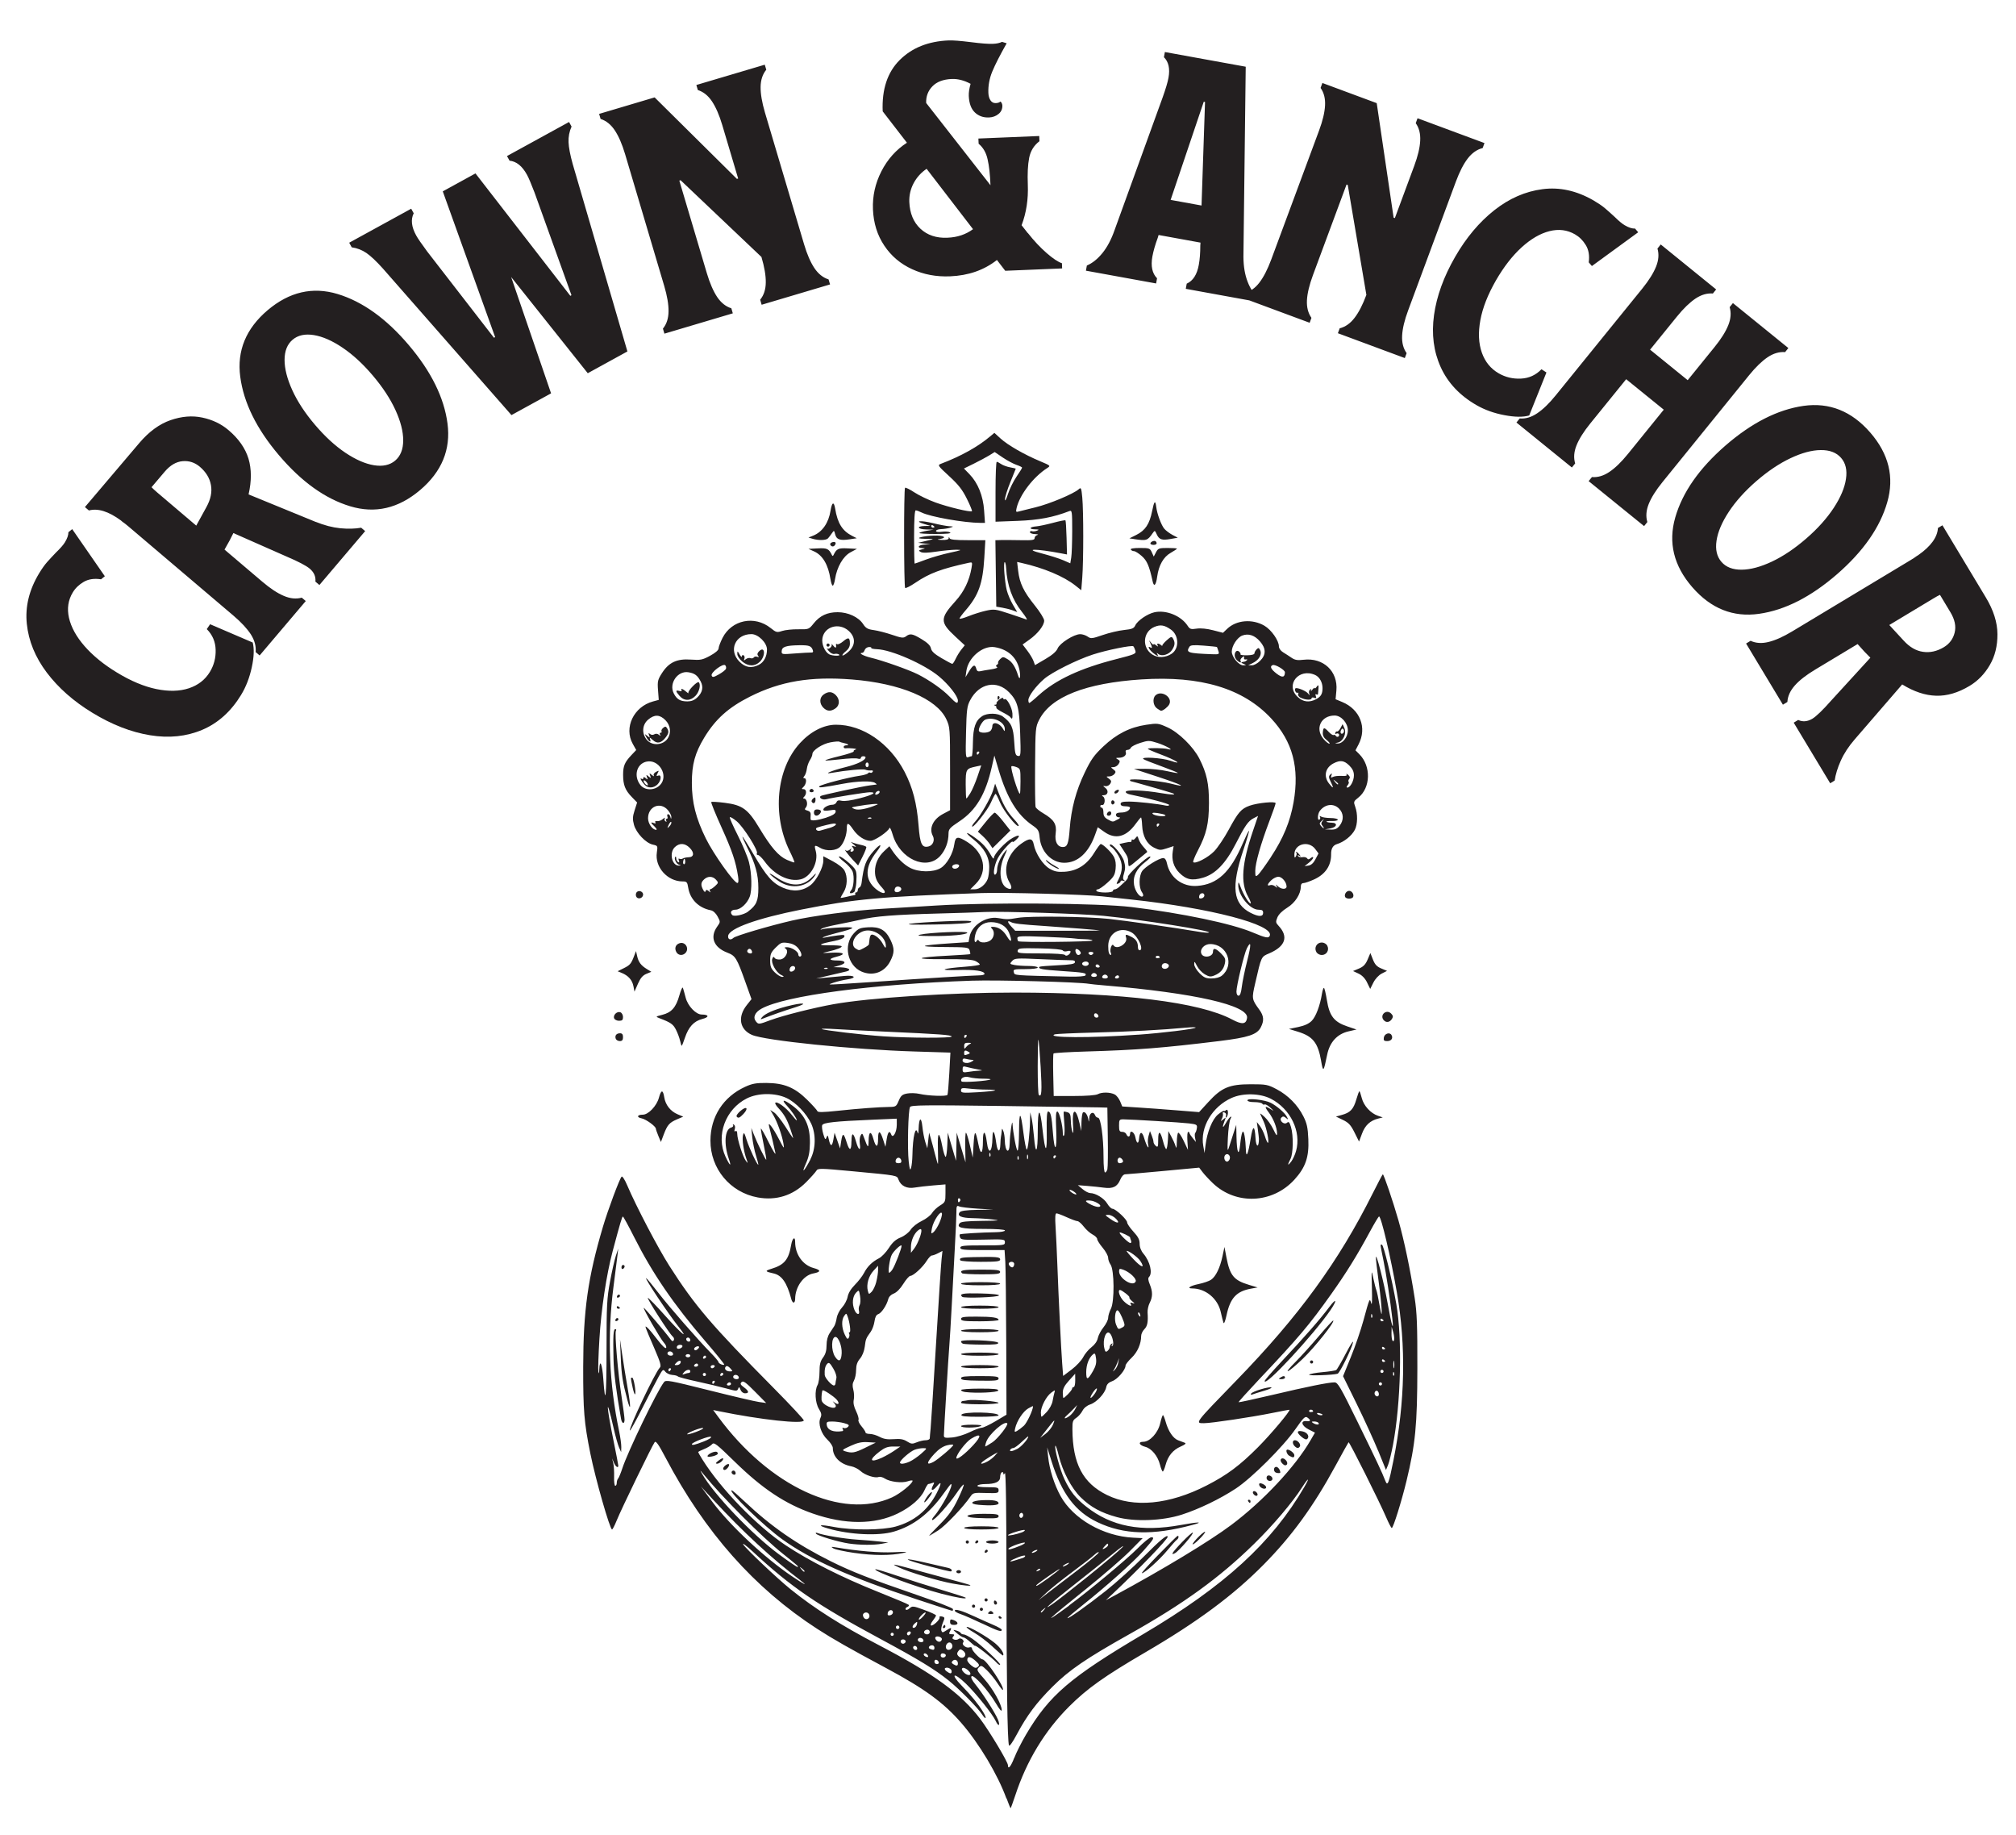 <?xml version="1.0" encoding="UTF-8"?>
<svg id="Layer_1" data-name="Layer 1" xmlns="http://www.w3.org/2000/svg" version="1.1" viewBox="0 0 600 546">
  <defs>
    <style>
      .cls-1 {
        fill: #231f20;
        stroke-width: 0px;
      }
    </style>
  </defs>
  <path class="cls-1" d="M562.28,185.96l4.25,4.61c1.78,1.96,3.71,3.09,5.8,3.38,2.08.31,4.15-.15,6.22-1.39,1.66-1.01,2.73-2.45,3.19-4.32.47-1.88.05-3.9-1.26-6.07l-3.11-5.17c-.48.22-1.17.58-2.05,1.13l-13.03,7.84ZM551.97,220.03c-1.78,2.06-3.15,4.15-4.11,6.29-.95,2.12-1.56,4.1-1.83,5.93l-1.33.81-10.86-18.03,1.33-.81c1.36.63,2.77.5,4.22-.36,1.17-.71,3.07-2.53,5.68-5.49l11.59-12.67-1.75-1.78-2.05-2.28-12.61,7.59c-2.67,1.6-4.7,3.18-6.07,4.73-1.38,1.56-2.12,3.19-2.22,4.91l-1.33.81-10.96-18.2,1.34-.81c1.57.73,3.35.84,5.37.34,2.01-.49,4.36-1.54,7.03-3.15l35.07-21.11c.89-.53,1.54-.96,1.95-1.28l.5-.31c3.73-2.62,5.68-5.3,5.84-8.06l1.34-.8,12.91,21.46c2.28,3.78,3.44,7.43,3.46,10.93s-.74,6.59-2.3,9.23c-1.55,2.65-3.55,4.7-6,6.17-3.4,2.04-6.72,3.02-9.96,2.92-3.24-.09-6.61-1.21-10.09-3.36l-14.15,16.37ZM512.34,167.19c1.36,1.57,3.36,2.34,6.01,2.32,2.66-.03,5.65-.83,9.01-2.41,3.36-1.59,6.76-3.87,10.2-6.85,3.44-2.98,6.16-6.03,8.2-9.14,2.03-3.1,3.25-5.97,3.63-8.59.4-2.62-.08-4.71-1.45-6.28s-3.37-2.35-6.03-2.32c-2.65.02-5.65.82-9.01,2.41-3.35,1.58-6.75,3.86-10.19,6.84-3.43,2.98-6.16,6.03-8.2,9.14-2.04,3.1-3.25,5.96-3.64,8.59-.39,2.63.1,4.72,1.47,6.29ZM503.67,174.73c-5.54-6.37-7.23-13.29-5.08-20.77,2.15-7.47,7.13-14.59,14.92-21.37,7.8-6.77,15.54-10.71,23.23-11.82,7.7-1.09,14.33,1.55,19.87,7.92,5.54,6.37,7.22,13.29,5.07,20.76-2.15,7.48-7.13,14.61-14.91,21.38-7.81,6.78-15.55,10.72-23.24,11.81-7.7,1.1-14.32-1.54-19.86-7.91ZM531.28,104.77c-1.73-.14-3.46.36-5.18,1.51-1.72,1.16-3.57,2.94-5.53,5.36l-25.78,31.8c-1.96,2.42-3.33,4.6-4.1,6.52-.77,1.93-.9,3.71-.41,5.37l-.97,1.21-16.5-13.38.98-1.21c1.71.14,3.45-.36,5.17-1.52,1.72-1.15,3.57-2.93,5.54-5.36l10.67-13.17-11.19-9.07-10.68,13.17c-1.96,2.42-3.33,4.6-4.1,6.52s-.9,3.71-.4,5.37l-.98,1.21-16.5-13.38.98-1.21c1.72.14,3.45-.36,5.17-1.52,1.73-1.15,3.58-2.93,5.54-5.35l25.78-31.79c1.96-2.43,3.32-4.61,4.09-6.53s.9-3.71.41-5.37l.98-1.21,16.49,13.38-.97,1.21c-1.73-.14-3.46.36-5.18,1.51-1.72,1.16-3.57,2.94-5.53,5.36l-7.98,9.84,11.19,9.08,7.98-9.84c1.97-2.42,3.33-4.6,4.1-6.52s.9-3.71.41-5.37l.97-1.21,16.5,13.38-.97,1.21ZM439.45,120.56c-5.01-2.88-8.55-6.66-10.67-11.32-2.11-4.67-2.77-9.83-1.99-15.48.79-5.66,2.89-11.45,6.3-17.36,3.27-5.68,7.15-10.29,11.62-13.83,4.47-3.53,9.26-5.62,14.37-6.28,5.1-.67,10.15.45,15.17,3.34,1.34.78,2.45,1.53,3.31,2.24.86.73,1.86,1.61,2.97,2.64,1.24,1.23,2.26,2.08,3.05,2.53,1.18.69,2.2,1.01,3.04.97l.94,1.1-13.78,10.05-.94-1.1c.27-2.03-.02-3.73-.87-5.12-.85-1.4-1.92-2.46-3.22-3.21-2.31-1.33-4.84-1.65-7.61-.95-2.76.7-5.52,2.31-8.29,4.83-2.77,2.53-5.3,5.8-7.61,9.79-2.43,4.23-3.99,8.19-4.66,11.88-.68,3.7-.52,6.92.45,9.66.97,2.73,2.64,4.78,5.01,6.14,2.02,1.17,4.24,1.69,6.63,1.57,2.4-.11,4.43-1.05,6.1-2.78l1.48.96-5.13,12.79c-1.81.53-4.27.5-7.37-.09-3.11-.58-5.87-1.58-8.3-2.97h0ZM441.27,44.05c-1.68.42-3.15,1.45-4.42,3.08-1.27,1.65-2.44,3.93-3.53,6.85l-14.23,38.38c-1.09,2.92-1.68,5.42-1.79,7.49-.11,2.08.34,3.82,1.34,5.23l-.54,1.46-19.92-7.39.54-1.46c1.67-.42,3.15-1.45,4.41-3.1,1.27-1.64,2.45-3.93,3.53-6.85l-5.54-32.7-.36-.14-10,26.96c-1.08,2.92-1.68,5.42-1.79,7.49-.1,2.08.35,3.82,1.34,5.23l-.53,1.46-19.92-7.39.54-1.46c1.67-.42,3.15-1.45,4.41-3.09,1.27-1.65,2.44-3.94,3.53-6.86l14.23-38.37c1.09-2.92,1.68-5.42,1.79-7.49.11-2.07-.33-3.82-1.33-5.22l.54-1.47,16.17,6,5.03,34.07.37.13,5.76-15.53c1.08-2.92,1.68-5.42,1.78-7.49.11-2.07-.33-3.82-1.33-5.22l.54-1.47,19.92,7.39-.54,1.47ZM358.26,30.27l-9.86,29.21,9.2,1.67,1.04-30.81-.38-.07ZM370.08,75.39c-.08,2.95.25,5.53.97,7.7.73,2.18,1.73,3.89,3.04,5.11l-.28,1.54-20.9-3.8.28-1.54c1.88-.84,3.07-2.71,3.59-5.58.31-1.66.45-3.58.45-5.76l.06-.87-12.47-2.27-.25.84c-.76,2.04-1.29,3.9-1.6,5.56-.52,2.87-.05,5.04,1.39,6.48l-.28,1.54-20.89-3.8.28-1.54c1.64-.69,3.18-1.92,4.64-3.71,1.44-1.78,2.65-4.07,3.62-6.86l14.28-39.4c.93-2.61,1.52-4.57,1.76-5.92.48-2.69.03-4.72-1.36-6.09l.28-1.54,24.06,4.37-.67,55.53ZM282,70.73c2.91-.11,5.45-.96,7.59-2.54l-13.81-17.96c-1.64,1.11-2.93,2.53-3.87,4.29-.93,1.76-1.35,3.62-1.28,5.57.14,3.37,1.24,6.03,3.3,7.96s4.75,2.83,8.06,2.69ZM305.93,69.36c1.78,2.27,3.64,4.25,5.56,5.93,1.92,1.67,3.45,2.68,4.56,3.03l.06,1.55-16.93.7-2.47-3.21c-3.85,3.02-8.49,4.64-13.95,4.86-4.08.17-7.85-.53-11.29-2.12-3.45-1.57-6.22-3.91-8.29-7.02-2.08-3.1-3.2-6.69-3.37-10.78-.16-3.96.68-7.73,2.5-11.31,1.84-3.59,4.37-6.43,7.61-8.52l-7.21-9.34c-.28-6.55,1.42-11.65,5.07-15.28,3.65-3.63,8.5-5.57,14.54-5.82,1.29-.05,3.52.12,6.65.51,3.02.39,5.19.56,6.55.5,1.11-.04,2.01-.24,2.71-.58l1.38.42c-2,3.53-3.43,6.34-4.29,8.42-.86,2.08-1.24,4.2-1.16,6.34.04.91.25,1.65.63,2.22.39.57.9.84,1.56.82.65-.03,1.1-.17,1.34-.45.19.05.34.21.45.46.11.26.17.48.18.69.04,1.04-.34,1.88-1.12,2.52-.79.66-1.73.99-2.83,1.05-1.69.07-3.1-.42-4.22-1.48-1.12-1.07-1.72-2.7-1.82-4.91-.04-1.04.14-2.25.54-3.62-1.93-1.03-3.81-1.51-5.62-1.44-2.53.11-4.45.84-5.76,2.2-1.3,1.35-1.92,3.01-1.84,4.94l19.14,24.48c-.12-3.19-.41-5.76-.86-7.72-.43-1.97-1.32-3.51-2.67-4.63l-.07-1.55,18.11-.75.06,1.55c-1.64,1.25-2.66,2.9-3.06,4.96-.4,2.06-.53,4.72-.4,7.96.17,4.36-.44,8.38-1.85,12.08l1.85,2.35ZM228.06,20.74c-1.1,1.34-1.66,3.06-1.69,5.13-.02,2.07.41,4.61,1.29,7.6l11.65,39.22c.89,3,1.92,5.35,3.07,7.08,1.16,1.72,2.56,2.84,4.22,3.37l.44,1.49-20.36,6.05-.44-1.5c1.09-1.33,1.65-3.05,1.67-5.12.03-2.07-.4-4.61-1.29-7.6l-24.06-22.83-.38.11,8.19,27.55c.89,2.98,1.92,5.34,3.07,7.08,1.16,1.72,2.56,2.84,4.22,3.36l.44,1.5-20.36,6.05-.44-1.5c1.09-1.33,1.65-3.05,1.67-5.12.03-2.08-.41-4.62-1.29-7.6l-11.65-39.23c-.89-2.98-1.92-5.34-3.07-7.07-1.16-1.72-2.55-2.84-4.21-3.37l-.44-1.5,16.52-4.91,24.48,24.24.38-.1-4.72-15.88c-.89-3-1.92-5.35-3.07-7.08-1.15-1.72-2.55-2.84-4.21-3.37l-.44-1.5,20.36-6.04.45,1.49ZM150.91,46.42l18.45-10.12.75,1.36c-.67,1.48-.96,3.02-.9,4.62s.47,3.77,1.24,6.53l16.28,55.76-11.8,6.48-22.8-28.62,11.88,34.61-11.79,6.47-38.31-43.66c-1.92-2.13-3.53-3.65-4.84-4.56-1.31-.9-2.78-1.48-4.39-1.7l-.75-1.37,18.45-10.12.75,1.36c-.92,1.84-.68,4.04.74,6.61.46.85,1.56,2.44,3.27,4.76l19.87,25.66.35-.18-15.58-43.37,9.73-5.34,28.23,36.42.34-.18-10.99-30.55c-1.04-2.7-1.78-4.46-2.26-5.31-1.41-2.57-3.13-3.96-5.18-4.17l-.75-1.36ZM117.61,137.05c1.58-1.34,2.38-3.34,2.39-5.99.01-2.66-.76-5.67-2.3-9.04-1.55-3.38-3.8-6.8-6.74-10.27-2.94-3.47-5.95-6.24-9.03-8.31-3.08-2.08-5.93-3.32-8.54-3.74-2.62-.42-4.72.04-6.3,1.38-1.59,1.34-2.39,3.34-2.4,6,0,2.64.77,5.65,2.31,9.04,1.54,3.37,3.78,6.79,6.73,10.26s5.95,6.24,9.04,8.32c3.08,2.06,5.93,3.31,8.54,3.73,2.61.42,4.71-.04,6.3-1.38ZM125.04,145.81c-6.44,5.47-13.38,7.08-20.82,4.83-7.45-2.25-14.5-7.3-21.19-15.18-6.69-7.87-10.52-15.66-11.53-23.38-1.01-7.71,1.7-14.3,8.14-19.77,6.44-5.46,13.39-7.07,20.83-4.83,7.44,2.26,14.5,7.31,21.18,15.19,6.69,7.88,10.53,15.66,11.54,23.37,1.01,7.71-1.71,14.31-8.15,19.77ZM58.41,156.39l3.02-5.5c1.28-2.32,1.73-4.5,1.35-6.57-.37-2.07-1.48-3.88-3.31-5.44-1.49-1.26-3.18-1.82-5.1-1.66-1.93.16-3.71,1.2-5.35,3.13l-3.92,4.62c.36.38.93.91,1.72,1.59l11.59,9.84ZM94,155.29c2.52,1.03,4.95,1.65,7.28,1.89,2.32.22,4.39.16,6.21-.16l1.19,1.01-13.62,16.04-1.19-1.01c.15-1.49-.41-2.77-1.7-3.87-1.05-.88-3.37-2.1-7.01-3.65l-15.7-6.93-1.13,2.23-1.51,2.69,11.21,9.52c2.37,2.02,4.51,3.44,6.43,4.25,1.91.82,3.69.99,5.35.53l1.19,1.01-13.73,16.19-1.19-1.01c.17-1.71-.29-3.45-1.39-5.21-1.12-1.74-2.86-3.63-5.24-5.65l-31.19-26.49c-.79-.67-1.41-1.15-1.85-1.44l-.44-.38c-3.68-2.7-6.85-3.68-9.51-2.96l-1.19-1.01,16.21-19.09c2.86-3.36,5.95-5.62,9.26-6.77,3.32-1.15,6.48-1.41,9.48-.77,3.01.64,5.6,1.87,7.77,3.72,3.03,2.56,5.01,5.4,5.96,8.49.93,3.11.94,6.66.03,10.65l20.02,8.2ZM71.77,206.75c-3.01,4.93-6.86,8.41-11.58,10.41-4.71,1.99-9.89,2.53-15.52,1.61-5.64-.91-11.38-3.15-17.2-6.7-5.6-3.41-10.11-7.4-13.55-11.95-3.43-4.55-5.41-9.39-5.94-14.5-.53-5.12.7-10.15,3.7-15.09.81-1.33,1.58-2.42,2.32-3.26.75-.84,1.65-1.82,2.71-2.92,1.26-1.21,2.12-2.2,2.6-2.97.71-1.16,1.06-2.17,1.05-3.02l1.13-.92,9.71,14.02-1.12.91c-2.02-.31-3.73-.06-5.14.75-1.41.82-2.5,1.87-3.27,3.14-1.39,2.28-1.76,4.81-1.14,7.58.64,2.78,2.17,5.59,4.64,8.42,2.46,2.82,5.66,5.44,9.6,7.83,4.16,2.54,8.09,4.18,11.76,4.94,3.69.75,6.91.68,9.67-.23,2.75-.91,4.84-2.53,6.26-4.86,1.22-2,1.79-4.2,1.72-6.58-.06-2.4-.93-4.46-2.64-6.17l.99-1.45,12.68,5.44c.48,1.82.4,4.27-.27,7.36-.67,3.09-1.72,5.83-3.18,8.22Z"/>
  <path class="cls-1" d="M278.1,156.81c0-.11-.21-.34-.47-.49-.26-.16-.47-.07-.47.2s.21.49.47.49.47-.09.47-.2ZM273.61,158.56c.18-.17,1.21-.46,2.29-.64l1.97-.32-2.21-.06c-2.6-.07-3.02-.97-.47-1.03l1.75-.03-1.86-.56c-3.17-.95-1.13-1.16,2.56-.26,1.92.47,4.12.88,4.89.92,1.37.07,1.38.07.23.44-.64.2-1.84.4-2.68.42-.83.03-1.51.27-1.51.54,0,.3.68.39,1.75.24.96-.14,2.06-.05,2.45.2.48.31-.91.46-4.39.46-2.79,0-4.94-.14-4.76-.31M245.97,191.94c0-.26.21-.47.47-.47s.47.21.47.47-.21.47-.47.47-.47-.21-.47-.47M343.14,194.24c-1.15-.9-1.78-2.23-.76-1.6.6.37.59-.04-.03-1.31-.47-.98-.47-.98.23-.11.4.5.73.74.73.53s.35-.09.79.26c.54.43.68.45.44.06-.42-.7.23-.77,1.01-.11.31.26.47.34.36.19-.1-.15.48-.87,1.29-1.6,1.32-1.18,1.52-1.23,1.92-.54.67,1.16.59,2.04-.32,3.4-.91,1.38-3.05,2-4.06,1.18-.52-.42-.59-.41-.32.04.5.83.13.72-1.28-.38M220.86,196.79c-.81-.68-1.43-1.64-1.42-2.21.01-.96.05-.95.68.16.37.64.68.89.68.55,0-.34.24-.47.52-.3.27.17.37.63.22,1.02-.23.6-.15.61.42.14.39-.32,1.02-.47,1.4-.32.38.15.82.05.98-.21.16-.27.62-.35,1.01-.2.53.2.6.12.26-.32-.32-.41-.2-.83.36-1.37,1.72-1.63,1.93,1.41.22,3.13-1.51,1.5-3.51,1.48-5.34-.07M387.19,207.67c-.62-.3-.96-.78-.82-1.16.14-.35.06-.53-.17-.39-.45.28-1.06-.89-.67-1.29.39-.39,3.14.71,3.77,1.51.53.66.56.66.32-.04-.14-.42,0-.93.31-1.12.39-.24.46-.14.23.3-.19.36,0,.25.4-.25.4-.5.73-.72.73-.49s.27.04.6-.41c.6-.82.64-.56.37,2.18-.02.2-.24.25-.5.09-.27-.17-.34.04-.15.52.23.61.13.74-.48.5-.43-.16-.78-.09-.78.15,0,.6-1.82.52-3.16-.13M202.27,207.08c-1.26-1.45-1.28-1.8-.08-1.49.51.14.82.06.67-.18-.43-.71.36-.48,1.35.39.51.45.82.61.68.35-.29-.54,2.65-3.56,3.07-3.15.67.67.18,2.79-.9,3.97-1.52,1.64-3.42,1.69-4.79.11M194.25,220.18c-.89-.85-1-.87-.75-.15.39,1.12-.47.57-1.17-.75-.51-.95-.49-.97.32-.32.79.64.83.62.53-.18-.26-.69-.2-.77.28-.38.37.31.87.34,1.28.09.41-.26.93-.2,1.36.14.54.43.61.43.34-.03-.2-.33-.12-.58.17-.58s.41-.19.27-.41c-.14-.22.07-.68.48-1.02.6-.5.8-.49,1.15.06.63,1,.54,1.59-.48,2.88-1.28,1.63-2.5,1.84-3.75.65M296.89,207.57c0-.37.18-.57.4-.43.22.14.27.44.13.68-.38.61-.53.54-.53-.25M300.71,213.4c-.15-.24-1.2-.9-2.34-1.47-1.14-.57-1.97-1.19-1.85-1.38.12-.2-.04-.46-.36-.59-.46-.18-.45-.24.02-.27.34-.02.51-.2.4-.39s.29-.73.9-1.19c.62-.47,1.12-.61,1.12-.32s.19.4.42.25c.63-.39,2.2,2.54,2.3,4.28.08,1.53-.12,1.88-.61,1.08M192.41,232.7c-.33-.4-.7-.61-.83-.49-.13.13.04.56.37.95s.7.61.83.49c.13-.13-.04-.56-.37-.95M191.85,233.51c-1.07-1.25-1.55-2.18-.91-1.79.29.19.54.09.54-.21,0-.41.19-.4.71.04.61.5.66.46.38-.29-.3-.78-.24-.81.47-.23.7.58.76.55.47-.23-.3-.81-.26-.82.54-.18.48.38.73.45.54.14-.2-.33.07-.77.65-1.09.89-.48.94-.44.47.43-.42.79-.39.91.2.68,1.06-.41.9,1.49-.22,2.62-1.15,1.15-2.88,1.2-3.81.12M240.93,235.23c.09-.28.37-.5.61-.5s.52.22.61.5c.09.27-.18.5-.61.5s-.7-.22-.61-.5M241.58,238.57c-.14-.22.06-.67.44-.99.58-.48.69-.41.69.41,0,1-.66,1.34-1.13.57M242.24,241.78c0-.59.31-.93.85-.93,1.18,0,1.56.5.95,1.24-.77.93-1.8.75-1.8-.31M331.67,235.81c0-.25.33-.58.74-.74.46-.18.67-.07.55.27-.23.69-1.29,1.08-1.29.47M330.73,238.75c0-.43.22-.7.5-.61.28.09.5.37.5.61s-.22.52-.5.61c-.27.09-.5-.18-.5-.61M329.44,242.16c.29-.86,1.29-1.01,1.29-.18,0,.41-.33.74-.74.74s-.66-.25-.55-.55M344.34,210.78c-1.14-.8-1.4-2.91-.48-3.84,1.73-1.73,5.25.54,4.12,2.66-.42.79-1.85,1.9-2.45,1.9-.09,0-.63-.33-1.2-.73M245.04,210.57c-1.23-1.23-1.19-3.03.1-3.93,1.39-.98,2.51-.91,3.62.2,1.23,1.23,1.19,3.03-.1,3.93-1.39.98-2.51.91-3.62-.2M289.3,245.84c0-.2.42-.83.95-1.4,1.51-1.6,4.64-7.07,5.31-9.28l.61-1.99.52,1.4c1.83,4.88,2.97,6.91,5.32,9.43.77.82,1.29,1.62,1.15,1.76-.52.53-4.51-4.52-5.54-7-.58-1.41-1.18-2.56-1.32-2.55-.15,0-.77,1.18-1.4,2.62-.99,2.29-5.56,8.01-5.6,7.02M294.59,251.18c-.43-.66-1.41-1.77-2.17-2.46l-1.38-1.26,2.27-2.81c1.24-1.55,2.47-2.82,2.73-2.84.26-.02,1.41,1.17,2.56,2.65l2.1,2.67-2.66,2.63-2.66,2.62-.79-1.2M253.8,255.83c-1.44-1.53-2.95-3.61-2.01-2.76.21.19.7.08,1.09-.23.57-.46.64-.46.36,0-.19.32-.16.58.07.58.78,0,1.03-.61.5-1.25-.42-.51-.35-.58.35-.35.82.26.82.23-.05-.52l-.93-.8.93.33c.51.18,1.51.44,2.22.59s1.38.4,1.49.58c.11.17-.4,1.49-1.12,2.92l-1.31,2.6-1.6-1.7M335.8,256.95c-.09-1.89-.11-1.92-1.41-3.92l-1.24-1.89,1.47-.35c.81-.19,1.63-.31,1.82-.26.19.05.35-.15.35-.46s.14-.41.3-.24c.17.17.56-.05.87-.48.52-.7.61-.67.92.35.19.62.88,1.71,1.54,2.41.66.7,1.1,1.34,1,1.41-.11.07-1.41,1.14-2.88,2.37-2.63,2.2-2.68,2.21-2.73,1.03M313.2,257.65c-.81-.49-1.63-1.17-1.83-1.51-.21-.37,0-.31.53.14.49.42,1.52,1.09,2.29,1.5.77.41,1.19.75.93.76-.26,0-1.12-.39-1.93-.88M332.81,261.84c1.39-2.69,1.41-4.92.07-7.22-.68-1.16-1.59-2.3-2.03-2.55-.44-.25-.67-.58-.5-.75.56-.56,3.61,3.01,4.17,4.89.42,1.42.43,2.29.03,3.59-.41,1.33-.4,1.82.04,2.13.38.28.3.33-.25.15-.45-.14-.82-.08-.82.14s-.32.53-.7.68c-.63.24-.63.12-.01-1.07M231.89,262.26c-1.17-.78-2.41-1.76-2.76-2.18-.34-.42.48,0,1.84.93,4.25,2.91,7.93,2.89,10.74-.06,1.08-1.13,1.39-1.31.91-.54-2.16,3.51-6.98,4.34-10.74,1.85M252.95,265.61c0-.2.19-.56.42-.8.68-.71.93-3.93.41-5.41-.26-.75-1.42-2.09-2.58-2.97-1.16-.88-1.78-1.61-1.39-1.61s1.7.89,2.91,1.98c1.98,1.79,2.18,2.18,2.2,4.08,0,1.15-.1,2.52-.24,3.03-.14.51-.27,1.07-.29,1.23-.06.44-1.43.9-1.43.48M270.89,274.86c1.28-.22,6-.55,10.48-.73,6.24-.26,8.03-.2,7.64.21-.35.38-3.66.61-10.48.74-6.52.12-9.16.05-7.64-.22M273.91,278.09c2.68-.63,13.97-1.1,13.97-.58,0,.6-5.06,1.07-10.94,1.01-3.53-.03-4.26-.14-3.03-.43M257.17,282.05c.75-.39,1.4-.86,1.43-1.05.03-.18.11-.82.17-1.4.06-.59.24-1.2.41-1.36.61-.61,2.62.82,3.52,2.52.67,1.27.94,1.5.95.83.07-3.06-4-5.65-6.96-4.42-2.57,1.06-3.74,4.07-1.98,5.09,1.04.61.87.62,2.47-.21M256.39,289.08c-4.18-1.82-5.44-7.91-2.34-11.29,1.4-1.53,1.84-1.72,4.31-1.88,3.43-.22,5.22.78,6.64,3.7,1.26,2.61,1.25,3.86-.05,6.4-1.7,3.31-5.16,4.55-8.56,3.07M226.78,302.69c.86-1.06,3.54-2.25,7.31-3.23,4.89-1.27,6.88-1.07,2.57.27-3.1.96-6.8,2.25-9.55,3.33-.81.32-.85.27-.33-.37M219.22,332.17c-.14-.23.41-.99,1.23-1.68,1.78-1.5,2.41-.74.8.97-1.14,1.21-1.62,1.38-2.04.71M285.81,375.01c-.44-.71.31-.89,3.96-.96,6.89-.14,7.9-.05,7.9.7,0,.58-.95.7-5.79.7-3.19,0-5.91-.2-6.06-.43M286.33,378.86c-.88-.88.19-1.09,5.51-1.09,4.86,0,5.82.12,5.82.7s-.92.7-5.51.7c-3.03,0-5.65-.14-5.82-.31M286.02,381.97c0-.28,2.25-.47,5.82-.47s5.82.18,5.82.47-2.25.47-5.82.47-5.82-.18-5.82-.47M286.35,385.86c-.92-.91.17-1.12,5.38-1,3.51.08,5.66.31,5.59.6-.13.53-10.47.91-10.97.4M286.02,388.95c0-.28,2.18-.47,5.59-.47s5.59.18,5.59.47-2.18.47-5.59.47-5.59-.18-5.59-.47M286.02,392.45c0-.57.81-.7,4.54-.69,4.74,0,6.64.29,6.64.98,0,.22-2.52.41-5.59.41-4.66,0-5.59-.12-5.59-.7M286.02,395.94c0-.28,2.18-.47,5.59-.47s5.59.18,5.59.47-2.18.47-5.59.47-5.59-.18-5.59-.47M286.6,399.82c-.32-.13-.58-.43-.58-.68,0-.7,10.83-.3,11.06.41.15.44-1.01.57-4.85.54-2.77-.02-5.3-.14-5.63-.27M286.02,402.93c0-.28,2.18-.47,5.59-.47s5.59.18,5.59.47-2.18.47-5.59.47-5.59-.18-5.59-.47M286.02,406.65c0-.28,2.18-.47,5.59-.47s5.59.18,5.59.47-2.18.47-5.59.47-5.59-.18-5.59-.47M286.02,410.1c0-.52,1.12-.65,5.59-.65,4.72,0,5.59.11,5.59.72s-.84.71-5.59.65c-4.44-.05-5.59-.2-5.59-.71M287.3,414.2c-.7-.08-1.28-.35-1.28-.59s2.45-.43,5.63-.43c4.3,0,5.58.14,5.44.58-.19.56-6.5.85-9.78.44M286.02,417.36c0-.26.26-.48.58-.5.32-.02,1-.12,1.51-.23,1.49-.32,9.08.35,9.08.8,0,.22-2.52.41-5.59.41-3.41,0-5.59-.18-5.59-.47M286.14,420.97c.34-1.02,11.06-.84,11.06.18,0,.22-2.53.41-5.63.41-4.3,0-5.58-.14-5.44-.58M286.02,424.35c0-.27,1.42-.45,3.38-.43,2.32.02,3.08.16,2.45.43-1.31.56-5.82.56-5.82,0M389.88,405.25c0-.26.21-.47.47-.47s.47.21.47.47-.21.47-.47.47-.47-.21-.47-.47M385.6,405.2c1.57-1.57,4.69-5.02,6.93-7.66,2.24-2.65,4.16-4.72,4.27-4.62.47.47-5.52,7.97-9.07,11.38-4.54,4.36-6.35,5.12-2.13.9M389.62,409.04c.14-.23,1.9-.57,3.91-.75,2.01-.18,3.87-.47,4.14-.63.27-.17,1.56-2.4,2.89-4.96,1.33-2.56,2.28-4.03,2.12-3.26-.39,1.9-3.95,9.13-4.59,9.31-1.39.41-8.7.66-8.46.29M381.03,409.91c.9-.58,1.4-.58,1.4,0,0,.26-.47.46-1.05.46-.85,0-.91-.09-.35-.46M376.38,410.93c0-.25,2.15-2.73,4.77-5.53,7.21-7.68,11.68-12.78,14.52-16.56,2.08-2.77,2.36-2.03.34.93-5,7.33-19.63,23.11-19.63,21.16M372.37,414.65c.4-.65,5.19-2.1,6-1.82.32.11-.62.54-2.09.97-1.47.43-3.02.92-3.46,1.09-.53.2-.68.13-.46-.24M408.36,391.19c-.15-.37-.26-.26-.28.28-.02.49.09.76.24.61.16-.15.17-.56.04-.89M411.77,392.94c0-.11-.21-.34-.47-.49-.26-.16-.47-.07-.47.2s.21.49.47.49.47-.09.47-.2M414.63,396.34l-.45-1.56-.04,1.9c-.02,1.05.12,2.06.31,2.25.56.57.67-.91.18-2.59M412.24,401.32c0-.11-.21-.34-.47-.49-.26-.16-.47-.07-.47.2s.21.49.47.49.47-.09.47-.2M412.24,405.05c0-.11-.21-.34-.47-.49-.26-.16-.47-.07-.47.2s.21.49.47.49.47-.09.47-.2M414.9,405.14c-.11-.58-.21-.21-.21.81,0,1.02.09,1.5.2,1.05.12-.44.12-1.28,0-1.86M411.77,408.05c0-.26-.21-.47-.47-.47s-.47.21-.47.47.21.47.47.47.47-.21.47-.47M414.88,408.43c-.15-.37-.26-.26-.28.28-.02.49.09.76.24.61.16-.15.17-.56.04-.89M411.31,411.78c0-.26-.21-.47-.47-.47s-.47.21-.47.47.21.47.47.47.47-.21.47-.47M410.38,414.83c0-.37-.2-.79-.43-.94-.55-.34-1.11.53-.73,1.15.43.69,1.16.56,1.16-.2M410.16,431.68c-1.28-3.13-4.15-9.41-6.38-13.95l-4.06-8.25,2.33-5.72c1.29-3.15,2.96-8.03,3.73-10.85,1.84-6.76,1.87-6.8,2.32-5.12.23.84.31-.93.21-4.42-.16-5.65-.14-5.74.42-3.03.32,1.54.73,3.13.9,3.54s.6,2.4.94,4.42c.98,5.86.84,1.29-.2-6.5-.51-3.81-.91-7.27-.88-7.68.08-1.59,2.39,7.42,3.49,13.65,1.18,6.66,1.91,9.01,1.39,4.45-.65-5.6-1.78-13.03-2.63-17.17-1.03-5.08-1-4.72-.48-4.72s2.98,10.13,4.31,17.7c1.82,10.36,1.36,29.44-1,41.94-.47,2.45-1.12,5.11-1.46,5.93l-.62,1.49-2.31-5.7M184.96,377.11c0-.4.21-.73.47-.73s.47.2.47.44-.21.57-.47.73c-.26.16-.47-.04-.47-.44M183.63,385.72c.2-.6.84-.71.89-.15.02.18-.21.42-.52.52-.31.1-.48-.07-.37-.37M183.56,388.93c0-.27.21-.36.47-.2.26.16.47.38.47.49s-.21.2-.47.2-.47-.22-.47-.49M183.16,392.7c.2-.6.84-.71.89-.15.02.18-.21.42-.52.52-.31.1-.48-.07-.37-.37M188.26,412.72c-.62-2.87-.61-2.8-.09-2.8.45,0,1.22,4.56.83,4.95-.13.13-.47-.84-.75-2.15M186.67,416.37c-1.36-5.08-1.7-7.27-1.92-12.51l-.23-5.36.64,4.42c.35,2.44,1.08,6.92,1.61,9.97,1.04,5.92.99,7.57-.11,3.47M184.83,422.14c-1.44-8.15-2.15-13.75-2.24-17.81-.16-6.83-.04-8.85.53-8.85.27,0,.36.22.19.49-.42.68.59,12.51,1.67,19.54.49,3.2.89,6.29.9,6.87,0,1.48-.78,1.3-1.05-.23M387.27,427.45c-1.51-1.3-1.29-1.96.52-1.51,1.34.34,2.01,1.48,1.29,2.2-.31.31-.92.08-1.81-.69M385.32,430.31c-.75-.75-.71-1.77.08-1.77.86,0,1.84,1.23,1.47,1.84-.4.63-.86.61-1.55-.07M383.71,433.16c-.75-.43-1.17-1.83-.55-1.83.75,0,2.06,1.05,2.06,1.65,0,.79-.38.84-1.51.18M381.48,435.28c-.89-1.08.13-1.9,1.12-.9.74.73.66,1.62-.14,1.62-.21,0-.65-.32-.98-.72M379.48,438.01c-.55-.55-.33-1.55.34-1.55.54,0,1.22.92,1.22,1.67,0,.32-1.22.22-1.55-.12M377.08,440.19c-.16-.26-.16-.67-.01-.91.39-.62,1.64-.06,1.64.73,0,.75-1.2.88-1.63.18M375.04,442.36c-.28-.34-.39-.75-.23-.92.38-.38,2.03.51,2.03,1.09,0,.66-1.2.54-1.8-.18M373.14,444.65c-.32-.39-.36-.76-.1-.92.24-.15.68.02.98.38.32.39.36.76.1.92-.24.15-.68-.02-.98-.38M371.49,446.71c-.16-.26-.07-.47.2-.47s.49.21.49.47-.09.47-.2.47-.34-.21-.49-.47M354.95,459.47c0-.26.84-1.29,1.86-2.29s1.86-1.61,1.86-1.36-.84,1.29-1.86,2.29-1.86,1.61-1.86,1.36M348.96,462.18c.33-.87,5.48-6.16,6-6.16.65,0-4.08,5.5-5.29,6.14-.54.29-.82.3-.71.02M344.73,462.66c2.93-3.01,5.49-5.54,5.68-5.63.53-.24.41.75-.13,1.09-.26.16-1.54,1.59-2.85,3.17-2.34,2.83-6.73,6.78-7.59,6.81-.24,0,1.96-2.45,4.89-5.45M210.57,433.29c0-.64,2.19-1.63,2.79-1.26.3.19.38.5.16.69-.61.56-2.95,1-2.95.56M213.83,434.62c.63-.49,1.24-.81,1.35-.7.36.37-1,1.61-1.75,1.6-.57,0-.47-.24.4-.9M215.23,436.98c0-.6,1.37-1.63,1.71-1.3.34.34-.7,1.71-1.3,1.71-.23,0-.41-.18-.41-.41M217.81,438.36c-.32-.52.42-1.07.85-.64.44.44.36,1.08-.14,1.08-.24,0-.56-.2-.71-.43M275.65,445.76c.55-.88,1.27-1.68,1.58-1.78.31-.11.1.46-.47,1.26-1.45,2.04-2.34,2.46-1.11.53M291.23,447.75c-2.99-.25-2.2-1.23,1.11-1.37,3.32-.14,4.85.15,4.85.92,0,.6-2.24.77-5.97.45M288.93,451.5c-2.41-.46-.22-1.07,3.88-1.07,3.6,0,4.4.13,4.4.7s-.68.68-3.61.63c-1.98-.03-4.08-.15-4.66-.27M286.95,454.62c0-.28,2.02-.47,5.12-.47s5.12.18,5.12.47-2.02.47-5.12.47-5.12-.18-5.12-.47M293.47,458.82c0-.26.84-.47,1.86-.47s1.86.21,1.86.47-.84.47-1.86.47-1.86-.21-1.86-.47M290.28,458.84c.2-.6.84-.71.89-.15.02.18-.21.42-.52.52-.31.1-.48-.07-.37-.37M287.42,458.82c0-.26.21-.47.47-.47s.47.21.47.47-.21.47-.47.47-.47-.21-.47-.47M252.68,459.28c-3.15-.46-9.47-2.35-9.83-2.95-.17-.28.01-.35.46-.18,1.79.68,7.88,1.7,11.75,1.96,2.31.15,5.35.41,6.75.57l2.56.29-1.86.36c-2.27.44-6.63.42-9.82-.05M293.08,461.63c.2-.6.84-.71.89-.15.02.18-.21.42-.52.52-.31.1-.48-.07-.37-.37M254.33,462.08c-2.96-.43-5.78-1.04-6.29-1.36-.8-.5-.72-.54.68-.31,6.7,1.13,12.92,1.65,17.25,1.45,3.96-.19,4.51-.14,2.82.23-3.6.8-8.88.79-14.46-.02M277.41,466.27c-8.9-2.31-9.88-3.19-1.27-1.15,2.75.65,5.47,1.28,6.05,1.4s1.05.43,1.05.68c0,.59.16.61-5.82-.94M284.62,467.66c0-.26.32-.47.7-.47s.7.21.7.47-.32.47-.7.47-.7-.21-.7-.47M283.46,471.17c-4.34-.79-12.93-3.37-15.84-4.75-2.76-1.3-2.37-1.24,5.82.98,13.33,3.61,15.14,4.11,15.33,4.28.36.32-2.04.09-5.32-.51M280.2,474.21c-7.2-1.87-20.26-6.7-19.68-7.28.1-.11,3,.76,6.44,1.92,3.44,1.16,9.39,3.05,13.22,4.2,3.83,1.15,7.06,2.19,7.18,2.31.55.55-2.46.07-7.15-1.15M293.01,476.05c0-.26.21-.47.47-.47s.47.21.47.47-.21.47-.47.47-.47-.21-.47-.47M295.8,476.72c0-.4.21-.6.47-.44.26.16.47.48.47.73s-.21.44-.47.44-.47-.33-.47-.73M289.28,477.91c0-.26.21-.47.47-.47s.47.21.47.47-.21.47-.47.47-.47-.21-.47-.47M291.61,478.84c0-.26.21-.47.47-.47s.47.21.47.47-.21.47-.47.47-.47-.21-.47-.47M272.75,475.85c-20.12-6.68-31.38-11.7-39.86-17.78-5.53-3.96-16.53-14.63-15.08-14.63.15,0,1.89,1.52,3.86,3.38,7.82,7.39,15.55,12.74,25.64,17.76,6.16,3.06,11.79,5.26,25.41,9.93,5.87,2.01,10.76,3.92,10.87,4.23.1.31.01.55-.2.54-.21-.01-5-1.56-10.63-3.43M294.31,479.68c.43-.43.68-.43,1.12,0,.43.43.31.56-.56.56s-.99-.13-.56-.56M297.2,481.14c0-.27.21-.36.47-.2.26.16.47.38.47.49s-.21.2-.47.2-.47-.22-.47-.49M282.76,482.58c0-.75.19-.85,1.02-.54,1.49.55,1.6,1.45.18,1.45-.88,0-1.2-.24-1.2-.92M280.67,483.97c.16-.26.38-.47.49-.47s.2.21.2.47-.22.47-.49.47-.36-.21-.2-.47M292.31,483.08c-2.56-1.22-5.44-2.48-6.4-2.8-.96-.32-1.75-.77-1.75-1.02,0-.64,2.13-.02,5.82,1.7,1.79.83,4.36,1.98,5.71,2.55,1.35.57,2.45,1.22,2.45,1.44,0,.73-1.09.38-5.82-1.88M295.51,490.05c-1.56-1.48-4.07-3.38-5.56-4.24-1.49-.85-2.5-1.63-2.23-1.71.66-.22,5.99,2.84,8.4,4.81,1.7,1.4,2.88,3.2,2.4,3.67-.09.09-1.44-1.05-3.01-2.52M296.67,494.78c-1.21-1.36-6.46-5.47-6.46-5.06,0,.12-.65-.4-1.45-1.14-.79-.74-1.69-1.36-1.98-1.37-.29,0-1.16-.55-1.93-1.2-1.35-1.15-1.36-1.17-.23-.85.64.18,1.23.51,1.32.74.09.22.47.41.85.41s1.57.61,2.65,1.34c2.59,1.79,8.53,7.34,8.21,7.68-.14.14-.58-.09-.97-.54M337.51,160.39l-1.38-.2,2.08-1.04c2.65-1.33,3.91-3.23,4.67-7.01.62-3.12.97-3.48,1.24-1.28.25,2.03,1.48,5.37,2.38,6.45.46.54,1.55,1.37,2.43,1.84l1.6.84-2.09.37c-2.65.47-3.45.21-4.17-1.37-.56-1.23-.59-1.24-1.22-.34-1.54,2.22-1.8,2.3-5.54,1.75M241.78,160.29l-1.16-.35,1.4-.56c2.72-1.09,4.59-3.79,5.17-7.45.41-2.53,1-2.81,1.36-.63.72,4.4,2.12,6.65,5.08,8.16l1.36.69-2.18.33c-2.83.42-3.86.06-4.25-1.49-.31-1.23-.34-1.24-.96-.34-.35.51-.87,1.19-1.15,1.51-.54.63-2.8.7-4.65.14M342.38,161.72c0-.53,1.21-1.02,1.58-.64.56.56.26,1.05-.65,1.05-.51,0-.93-.19-.93-.41M247.13,162.13c-.16-.26.05-.6.46-.75.89-.34,1.39.03.96.73-.39.63-1.04.64-1.42.03M343.05,172.98c-1.02-4.64-1.68-6.16-3.25-7.54-.91-.8-1.94-1.45-2.31-1.45s-.78-.21-.94-.47c-.18-.29.82-.47,2.69-.47,2.8,0,3.02.08,3.56,1.28l.58,1.28.67-1.28c.62-1.18.89-1.28,3.45-1.28,1.53,0,2.78.09,2.78.2s-.84.67-1.86,1.25c-2.14,1.2-3.56,3.7-4.02,7.08-.35,2.59-.96,3.2-1.36,1.38M247.15,172.27c-.65-4.23-2.31-7.05-4.86-8.2l-1.68-.76,2.78-.14c2.78-.14,3.29.1,4.19,1.96.19.38.32.38.5,0,.9-1.86,1.41-2.1,4.19-1.96l2.78.14-1.94,1.04c-2.17,1.16-4.03,4.39-4.58,7.93-.17,1.09-.48,1.98-.69,1.98s-.52-.89-.68-1.98M400.39,266.97c-.45-.72.26-1.9,1.14-1.9s1.58,1.18,1.14,1.9c-.14.23-.65.42-1.14.42s-.99-.19-1.14-.42M189.32,266.7c-.16-.42-.07-.99.2-1.26.71-.71,2.05-.06,1.87.9-.2,1.07-1.7,1.33-2.07.36M391.75,283.23c-.7-1.3.17-2.79,1.63-2.79.66,0,1.34.39,1.63.93.7,1.3-.17,2.79-1.63,2.79-.66,0-1.34-.39-1.63-.93M201.28,283.26c-.61-1.14-.2-2.24.98-2.61,1.74-.55,3.01,1.65,1.7,2.95-.84.84-2.14.68-2.68-.34M406.88,292.35c-.61-1.24-1.5-2.17-2.56-2.66l-1.63-.76,1.76-.74c1.31-.55,1.96-1.22,2.58-2.67l.82-1.95.76,1.94c.58,1.47,1.17,2.11,2.48,2.65l1.72.72-1.55.79c-.92.47-1.93,1.55-2.51,2.68l-.95,1.9-.93-1.9M188.51,293.4c-.34-1.78-1.51-3.11-3.47-3.91l-1.22-.5,1.82-.9c1.88-.93,2.21-1.33,3.11-3.7l.54-1.4.34,1.51c.4,1.79,1.15,2.78,2.92,3.86l1.3.8-1.48.61c-1.08.45-1.75,1.23-2.51,2.95l-1.03,2.34-.31-1.66M182.78,302.99c-.37-.97.87-2.17,1.86-1.79.43.16.78.8.78,1.42,0,.88-.25,1.11-1.18,1.11-.65,0-1.31-.33-1.46-.74M411.8,303.52c-1.26-1.52.82-3.34,2.22-1.95.59.6.65.96.27,1.58-.68,1.08-1.76,1.24-2.48.37M411.86,308.73c.17-1.16,1.7-1.7,2.26-.79.58.95-.03,1.84-1.27,1.84-.92,0-1.12-.2-1-1.04M183.27,309.1c-.36-.94.18-1.65,1.25-1.65.65,0,.9.32.9,1.16s-.25,1.16-.95,1.16c-.52,0-1.06-.3-1.21-.68M202.4,309.66c-.18-.83-.73-2.31-1.22-3.27-.84-1.66-1.55-2.15-5.03-3.47-1.08-.41-1.02-.47.95-.96,2.75-.69,4.09-2.21,5.09-5.78.45-1.62.93-2.62,1.06-2.24.14.39.5,1.7.82,2.92.64,2.48,3.04,5,4.77,5.01,2.2.01,2.31.78.19,1.32-2.52.63-4.11,2.37-5.2,5.64-.43,1.29-.85,2.34-.94,2.34s-.31-.68-.48-1.51M393.19,315.64c-.95-5.38-2.45-7.27-6.86-8.64l-2.72-.84,2.76-.57c1.86-.39,3.17-.98,4.02-1.84,1.23-1.23,2.48-4.53,3.05-8.06.15-.96.42-1.75.58-1.75s.56,1.62.88,3.6c.75,4.74,2.12,6.52,6.01,7.84l2.81.95-2.38.55c-3.36.78-5.58,3.2-6.34,6.9-1.09,5.28-1.2,5.39-1.82,1.86M403.12,336.95c-1.11-2.22-1.74-2.9-3.44-3.72l-2.08-1,1.78-.49c2.49-.68,3.45-1.71,4.28-4.58.4-1.36.81-2.48.92-2.48s.42.92.71,2.04c.57,2.29,2.66,4.56,4.85,5.29l1.4.47-1.4.36c-2.38.61-3.86,1.99-4.78,4.47l-.88,2.36-1.36-2.72M195.95,338.01c-.41-.99-.75-1.96-.75-2.16,0-.7-2.93-2.83-4.25-3.09-1.58-.32-1.32-1.09.36-1.09s4.15-2.64,4.79-5.03c.66-2.43,1.22-2.49,1.59-.16.36,2.28,1.85,4.18,3.99,5.08l1.67.7-1.87.8c-2.27.98-2.85,1.64-3.94,4.51l-.84,2.23-.75-1.79M235.5,386.51c-1.3-4.88-2.83-7.07-5.29-7.61-2.54-.55-2.64-.76-.65-1.36,3.88-1.18,5.17-2.73,5.91-7.14.35-2.04,1.18-2.66,1.18-.88,0,3.74,2.26,6.91,5.52,7.79,2.24.6,2.18,1.17-.15,1.61-2.89.54-5.37,4.04-5.37,7.61,0,.58-.2,1.05-.44,1.05s-.56-.47-.72-1.05M364.14,393.61c-.14-.39-.52-1.85-.83-3.26-.89-3.98-4.52-6.97-8.47-6.98-1.77,0-.67-.78,1.87-1.3,1.48-.31,3.16-.88,3.74-1.29,1.41-.98,2.66-3.57,3.38-6.96l.59-2.79.59,3.09c1.03,5.41,2.19,6.83,6.72,8.19l2.56.77-1.94.35c-4.36.78-6.22,2.8-7.31,7.92-.34,1.63-.75,2.65-.89,2.27M345.23,435.8c-.65-2.58-2.5-4.81-4.37-5.3-1.84-.48-2.25-1.5-.61-1.5,1.97,0,4.37-2.61,5.04-5.47.31-1.35.68-2.45.83-2.45s.5.89.81,1.98c.77,2.8,2.23,4.95,3.72,5.5.7.26,1.6.59,1.98.74.48.18.08.54-1.21,1.1-2.32,1.01-3.8,2.8-4.51,5.45-.29,1.1-.68,2-.85,2s-.54-.93-.83-2.05M293.47,181.71c2.41-.53,2.83-.47,6.99.91,2.44.81,4.71,1.58,5.06,1.73.35.14-.25-.87-1.34-2.24-2.93-3.7-4.43-7.85-4.74-13.1-.06-.96-.24-1.75-.42-1.75-.45,0-.01,5.88.62,8.38.29,1.16,1.11,3.08,1.82,4.29l1.29,2.19-1.26-.48c-.69-.27-2.1-.63-3.12-.81l-1.86-.32-.13-9.89-.13-9.88,1.76-.05c.96-.02,3.59,0,5.83.04,3.36.07,4.08-.04,4.08-.62,0-.39.37-.8.82-.92.45-.12.14-.24-.7-.27-.83-.03-1.51-.29-1.51-.57s.26-.41.58-.3c.32.12,1,.06,1.51-.15.75-.3.64-.37-.61-.4-1.92-.04-1.62-.72.39-.88.82-.06,3.06-.54,4.99-1.05,1.92-.52,3.59-.85,3.71-.74.11.12.26,2.45.33,5.18l.13,4.97-1.67-.32c-7.62-1.45-11.51-1.44-5.86,0,2.31.6,5.16,1.5,6.35,2.01l2.16.94.28-1.71c.16-.94.28-4.5.29-7.93,0-5.73-.06-6.19-.81-5.91-4.8,1.86-9.15,2.69-15.37,2.92l-6.64.25v-8.91c0-4.9.16-8.91.36-8.91s.79.3,1.3.66c.52.36,1.72.81,2.66.98.95.18,1.72.35,1.71.39,0,.04-.73,1.84-1.62,4.02-.89,2.18-1.61,4.48-1.6,5.12,0,.71.36.1.89-1.58.48-1.51,1.63-3.83,2.54-5.16.91-1.32,1.66-2.53,1.66-2.69s-.74-.52-1.64-.82c-.9-.3-2.74-1.28-4.08-2.18l-2.43-1.65-1.63,1.01c-.9.55-2.96,1.65-4.58,2.45l-2.94,1.44,1.64,1.69c2.51,2.58,4.07,6.43,4.36,10.79l.26,3.7h-1.35c-4.84-.02-14.94-1.8-17.51-3.09-.69-.35-1.48-.63-1.75-.63-.32,0-.49,2.7-.49,7.92,0,4.35.08,7.92.18,7.92s1.62-.54,3.38-1.21c1.76-.66,4.98-1.58,7.16-2.05,3.47-.74,3.7-.85,1.86-.87-1.16,0-3.82.24-5.93.56-2.59.39-4.1.43-4.66.12-.74-.41-.7-.5.34-.79,1.1-.31,1.11-.33.12-.37-1.76-.08-1.16-.97.7-1.06l1.75-.08-1.86-.22-1.86-.22,2.56-.6c2.12-.49,2.28-.6.93-.58-.9.01-2.05-.01-2.56-.06-1.92-.16.8-.8,3.84-.9,2.92-.1,4.1.64,1.63,1.02-.9.14-.69.21.7.27,1.29.05,1.99-.13,2.02-.51.03-.47.08-.47.27,0,.17.42,1.71.58,5.44.58h5.2l-.31,5.24c-.46,7.68-1.7,11.17-5.6,15.67-.98,1.13-1.77,2.21-1.77,2.41s1.21-.12,2.68-.71c1.47-.59,3.83-1.33,5.24-1.64M362.61,193.69c-.18-.58-.37-1.1-.43-1.17-.06-.07-1.84-.26-3.94-.42-3.03-.23-3.93-.16-4.25.36-1.09,1.72-.48,1.92,6.71,2.2,2.12.08,2.23.03,1.92-.96M241.4,194.17c.55.03.7-.2.5-.75-.46-1.24-1.11-1.47-4.08-1.43-3.88.06-5.11.47-5.17,1.72-.06,1.02.02,1.03,3.96.72,2.2-.17,4.36-.29,4.8-.27M249.67,194.72c-.3-.19-.9-.25-1.33-.14-.44.12-1.18-.27-1.69-.87-.5-.59-.73-.93-.51-.75.51.41,1.66-.64,1.37-1.25-.12-.26.11-.06.52.44.66.82.95.68.77-.35-.04-.21.13-.27.37-.12.24.15,1.06-.25,1.81-.88,1.54-1.29,1.97-1.14,1.97.73,0,.84-.43,1.63-1.23,2.26-.68.54-1.12,1.09-.98,1.23.14.14.95-.36,1.79-1.11,2.15-1.92,2.16-4.31.04-6.21-2.8-2.51-7.14-1.33-7.79,2.12-.33,1.73.65,4.12,2,4.87.93.52,3.73.56,2.89.04M348.7,194.52c2.31-1.51,2.2-5.49-.2-7.18-1.94-1.36-3.12-1.56-4.94-.8-3.46,1.44-3.78,6.23-.55,8.25,1.65,1.03,3.87.92,5.7-.27M370.09,197.53c-.88-.38-.84-.5.2-.64.23-.03.6-.23.82-.44.21-.21.07-.32-.31-.23-.41.09-.64-.12-.55-.51.12-.54.01-.55-.58-.07-.4.33-.61.79-.47,1.01.55.89-.72.36-1.37-.57-.86-1.22-.06-3.05.96-2.2.33.27.5.64.4.82-.11.18.78.31,1.98.28,1.34-.02,2.18-.25,2.18-.59,0-.62,1.05-1.8,1.33-1.49,1.23,1.36.3,3.41-2.03,4.49l-1.16.54,1.09.03c.61.02,1.68-.56,2.45-1.33,1.82-1.83,1.8-3.69-.06-5.81-1.6-1.82-3.41-2.41-5.26-1.71-1.49.57-3.1,3.05-3.11,4.77,0,1.61,2.11,4.12,3.42,4.08.97-.03.98-.05.07-.43M225.87,197.8c1.49-.76,2.4-2.49,2.4-4.53s-2.63-4.59-4.63-4.59c-4.82,0-6.92,4.84-3.56,8.2,1.77,1.77,3.6,2.05,5.8.92M382.42,200.03c0-.69-2.85-2.39-3.61-2.14-1,.33-.59,1.23,1.16,2.57,1.67,1.27,2.43,1.13,2.45-.43M303.49,199.75c-.62-3.91-3.33-6.53-7.45-7.19-3.55-.58-7.89,3.08-8.44,7.13l-.25,1.81,1.06-1.75c1.2-1.97,1.78-2.18,2.15-.78.18.7.52.9,1.24.74.54-.13,2-.38,3.24-.56,1.29-.19,2.02-.48,1.7-.67-.41-.26-.42-.44-.04-.67.29-.18.45-.47.35-.64-.09-.17.2-.66.65-1.09.75-.71.91-.71,2.26.11,1.3.79,2.27,2.32,3.02,4.73.48,1.57.82.8.51-1.16M216.05,199.01c.13-.34.04-.81-.21-1.06-.66-.66-4.39,2.17-4.04,3.06.23.6.55.55,2.14-.34,1.03-.58,1.98-1.32,2.11-1.66M391.71,208.03c1.42-.74,1.9-1.56,1.9-3.29s-.91-3.32-2.17-3.89c-4.88-2.23-9.04,2.95-5.23,6.52,1.63,1.52,3.43,1.74,5.51.67M207.46,207.59c1.6-1.49,1.97-3.1,1.09-4.8-.95-1.83-1.78-2.45-3.67-2.76-3.21-.52-5.88,3.34-4.35,6.3.91,1.77,1.91,2.35,4.03,2.37,1.15,0,2.07-.34,2.89-1.11M309.13,206.88c5.06-4.62,12.42-8.05,23.13-10.77,5.52-1.41,5.92-1.58,5.65-2.49-.16-.54-.43-1.13-.6-1.31-.39-.42-7.95,1.11-12.06,2.45-4.76,1.55-12.2,5.27-14.48,7.24-2.47,2.13-4.71,5.14-4.71,6.31,0,.48.13.86.28.86s1.42-1.03,2.79-2.3M285.09,208.45c0-1.28-2.75-4.79-5.64-7.19-4.36-3.63-14.2-7.95-18.42-8.09-1.06-.04-1.84-.21-1.73-.39s-.23-.29-.75-.25c-.52.04-1.06.45-1.21.9-.14.46-.47.83-.73.83-1.26,0,.34.9,2.51,1.42,3.54.84,11.33,3.59,14.07,4.97,3.47,1.76,7.41,4.53,9.43,6.64,1.93,2.02,2.47,2.27,2.47,1.14M294.78,217.47c.31-.31.56-.94.56-1.4,0-1.52,2.16-.98,3.17.79.47.84.53.85.54.09.04-2.1-3.36-3.76-5.79-2.83-.92.35-2.26,2.83-1.87,3.45.39.64,2.72.56,3.39-.11M399.89,217.09c-.26-.42-.43-.41-.72.06-.49.79,0,1.57.6.96.26-.26.31-.71.12-1.02M394.88,220.24c-.93-.75-1.26-1.41-1.18-2.33.14-1.57.38-1.59,1.76-.13.6.63,1.24,1.05,1.45.92.2-.12.5,0,.66.26.16.27.49.36.74.21.24-.15.32-.47.17-.72-.15-.24-.5-.3-.77-.14s-.41.05-.3-.26c.1-.31.35-.49.56-.41.2.08.65-.37.99-1.01l.62-1.16.55,1.21c.7,1.55-.42,3.97-1.98,4.27-.96.19-.97.21-.08.27,1.5.1,3.08-1.9,3.08-3.9,0-2.2-1.98-4.42-3.94-4.42-4.06,0-5.92,3.88-3.33,6.95.66.79,1.45,1.43,1.75,1.43.3,0-.04-.48-.75-1.05M198.7,219.74c1.15-1.64.87-3.93-.67-5.47-1.69-1.69-3.25-1.73-5.12-.15-1.76,1.48-1.97,4.04-.49,5.92,1.54,1.95,4.82,1.8,6.29-.29M291.38,224.08c.16-.26.07-.47-.2-.47s-.49.21-.49.47.09.47.2.47.34-.21.49-.47M289.2,225.01c.17,0,.34-1.84.36-4.09.06-4.47.78-6.54,2.72-7.81,1.59-1.04,4.75-.98,6.22.11,2.5,1.86,3.09,3.2,3.35,7.49.21,3.49.36,4.08,1.12,4.22.84.16.87-.15.65-6.75-.26-7.66-.77-9.57-3.26-12.15-3.69-3.81-8.96-2.76-11.64,2.35-.91,1.73-1.05,2.83-1.21,9.59-.17,7.01-.12,7.61.61,7.34.43-.17.92-.3,1.09-.3M258.54,227.57c0-.38-.21-.7-.47-.7s-.47.32-.47.7.21.7.47.7.47-.32.47-.7M398.27,233.22c0-.1-.37-.46-.82-.81-.74-.58-.75-.56-.18.18.61.78.99,1.02.99.64M396.07,232.69c-.65-1.36-.68-1.73-.15-2.21.5-.47.57-.42.33.25-.23.66-.13.75.51.42.44-.22,1.59-.34,2.56-.28,1.23.08,1.65-.04,1.43-.42-.18-.3.03-.26.47.1.55.45.65.82.33,1.21-.26.31-.34.7-.17.86.16.16.03.61-.29,1.01-.37.44-.41.71-.09.71.87,0,1.95-2.01,1.95-3.63,0-1.1-.4-1.96-1.36-2.92-1.53-1.52-2.71-1.69-4.7-.66-2.46,1.27-3.04,3.84-1.36,5.99,1.32,1.67,1.5,1.54.57-.41M196.39,233.65c2.78-2.78-.27-7.96-4.11-7-2.85.72-3.74,4.32-1.7,6.91,1.32,1.68,4.17,1.72,5.81.08M303.72,232.45c0-3.61-.04-3.75-1.23-4.21-.68-.26-1.33-.36-1.46-.24-.41.41,1.98,8.18,2.51,8.18.1,0,.18-1.68.18-3.74M261.8,235.64c0-.61-1.06-.23-1.29.47-.11.34.1.45.55.27.41-.15.74-.48.74-.74M288.79,235.99c.54-.88,1.5-3.09,2.12-4.92l1.13-3.33-1.5.32c-3.05.65-3.13.78-3.13,5.35,0,2.3.09,4.17.2,4.17s.64-.72,1.18-1.59M261.03,239.43c1.06-.45-2.44-.17-5.98.48-1.8.33-1.82.35-.7.81,1.12.46,3.72-.04,6.68-1.29M345.87,242.19c-2.18-.48-3.27-.47-2.77.01.53.51,3.04.87,3.7.53.26-.14-.16-.38-.93-.54M259.35,243.36c-.15-.16-.56-.17-.89-.04-.37.15-.26.26.28.28.49.02.76-.09.61-.24M245.96,243.25c1.65-.52,2.61-1.09,2.72-1.62.14-.7-.1-.77-1.74-.51-1.25.2-1.9.13-1.9-.2,0-.64,1.52-1.47,2.72-1.47.5,0,1.04-.34,1.2-.75.21-.55.62-.66,1.55-.43.78.2,2.84-.09,5.35-.74,3.91-1.01,5.28-1.82,3.04-1.8-1.2,0-11.13,1.6-12.99,2.08-1.11.29-2.27-.38-1.68-.96.27-.26,12.53-2.91,14.76-3.18.91-.11,1.76-.22,1.89-.24.13-.02-.08-.25-.47-.49-1.02-.66-5.27-.54-9.55.27-6.1,1.15-7.51,1.3-6.99.75.51-.54,8.51-2.64,12-3.14,1.22-.18,2.34-.51,2.48-.74.14-.23.44-.31.66-.17.22.14.54.02.72-.27.19-.31-.02-.47-.55-.4-.48.06-1.21-.04-1.63-.22-.66-.29-5.71.18-9.95.93-2.88.51-.02-.69,4.04-1.69,3.6-.89,5.97-2.06,5.97-2.95,0-.16-.32-.29-.7-.29s-.7.22-.7.5-.4.37-.94.2c-.52-.17-2.85-.07-5.19.21-2.33.28-4.33.43-4.44.32-.11-.11,1.79-.68,4.23-1.27,2.43-.59,4.33-1.22,4.21-1.41-.12-.19.16-.44.61-.56.79-.2-1.82-.51-3.02-.35-.32.04-.58-.14-.58-.41s.35-.48.78-.48c1.02,0,.55-.44-.72-.68-.54-.11-1.16-.29-1.35-.41-.2-.12-1.38-.03-2.63.2-2.45.46-5.39,2.37-5.39,3.5,0,.38-.33,1.19-.73,1.8-.4.61-.82,1.77-.92,2.59-.1.82-.43,1.77-.73,2.13-.39.47-.4.65-.01.65.77,0,.63,1.69-.21,2.53-.67.67-.67.73,0,.73.86,0,.97,1.43.17,2.24-.4.4-.41.56-.03.56.82,0,1.2,1.83.55,2.61-.48.58-.41.75.45.97.69.18,1.01.59.95,1.26-.04.54-.05,1.15-.02,1.34.08.56,1.94.35,4.7-.51M332.6,243.87c.89-.51.97-.67.35-.68-.45,0-.82-.34-.82-.72,0-.48.48-.7,1.54-.7,1.46,0,2.65-.67,2.65-1.49,0-.2-.63-.37-1.4-.37-.93,0-1.4-.23-1.4-.7,0-.54.59-.7,2.53-.7,2.38,0,8.54.67,10.86,1.18.58.13,1.05.05,1.05-.18,0-.35-6.25-2.03-11.55-3.1-.85-.17-1.46-.54-1.37-.82.22-.66,5.51-.47,10.34.37,3.36.58,5.11.59,3.46.01-1.17-.41-12.02-3.52-12.28-3.52-.14,0-.25-.16-.25-.36,0-.55,8.9.23,12.14,1.07,5.34,1.38,3.33.33-3.84-2.02l-7.14-2.34,3.35-.04c1.84-.02,4.75.29,6.46.68,1.71.4,3.18.65,3.27.56.09-.09-2.08-.97-4.83-1.97-2.75-.99-5.19-1.97-5.44-2.18-.86-.75,5.58-.35,8.05.5,4.08,1.41,1.68-.15-2.84-1.85-2.24-.84-3.99-1.61-3.89-1.71.3-.3,4.79-.23,5.95.09,2.31.64-.48-1-3.11-1.83-2.42-.76-2.7-.76-5.09,0-1.39.44-2.64,1.09-2.78,1.44-.14.35-.59.64-1.01.64-.46,0-.66.26-.52.64.34.89-.57,1.68-1.98,1.7-1.02.01-1.08.08-.38.48.68.39.71.62.24,1.38-.31.5-.99.92-1.5.93-.91.01-.91.03-.05.68.73.55.78.79.29,1.38-.33.39-1.03.71-1.56.71-.95,0-.95.01-.06.67.73.54.8.83.38,1.51-.29.47-.92.79-1.4.71-.85-.13-.85-.11,0,.56,1.02.81.7,2.13-.51,2.14-.63,0-.68.1-.2.4.76.48.51,2.66-.28,2.5-.32-.07-.57.09-.57.35s.21.47.47.47.47.62.47,1.38c0,1.03.33,1.56,1.28,2.08,1.56.85,1.49.85,2.91.03M344.94,245.5c.16-.26.07-.47-.2-.47s-.49.21-.49.47.09.47.2.47.34-.21.49-.47M393.61,245.74c-.47-.56-.46-.86.03-1.51.58-.77.57-.77-.25-.02-.72.66-.76.91-.27,1.51.33.4.7.72.83.72s-.03-.32-.34-.7M199.8,244.63c-.1-.27-.44.07-.76.76-.54,1.16-.53,1.2.17.5.42-.42.68-.98.59-1.26M398.7,245.68c1.3-1.66,1.23-3.67-.18-5.09-1.65-1.65-4.15-1.35-5.71.68-.69.9-.79,3.01-.12,2.6.26-.16.33-.52.16-.8-.2-.34-.09-.37.34-.09.36.22,1.59.41,2.75.42,1.16,0,2.15.22,2.21.48.06.26-.73.44-1.76.41-1.03-.03-1.75.07-1.6.22.15.14.84.27,1.53.28,1.9.02,1.62,1.35-.37,1.7l-1.63.29,1.71.06c1.34.05,1.92-.21,2.68-1.16M194.83,245.95c-1.22-1.14-1.29-1.45-.25-1.05.49.19.66.11.47-.2-.19-.3.01-.45.51-.37.45.07,1.22-.2,1.71-.62.49-.42.75-.51.58-.21-.18.3-.08.7.22.89.34.21.42.14.21-.2-.19-.29-.12-.54.14-.54s.36-.32.21-.7c-.14-.38-.05-.7.21-.7s.58.37.69.82c.19.74.22.74.27.03.03-.44-.43-1.36-1.03-2.06-2.24-2.6-5.9-1.09-5.9,2.43,0,1.58,1.3,3.44,2.42,3.44.3,0,.09-.43-.47-.95M246.78,246.39c1.85-.54,2.7-1.36,1.4-1.35-.54,0-3.54.72-4.92,1.18-.89.3-.15,1.22.76.95.43-.12,1.67-.48,2.76-.79M203.93,256.24c-.07-1-.47-.86-.62.23-.06.38.08.68.3.68s.36-.41.33-.91M391.5,255.66l.92-1.72-.97-1.3c-1.97-2.65-6.24-1.55-6.22,1.61,0,.96.11,1.11.43.61.23-.37.33-.84.2-1.05-.42-.68.17-.38.82.41.54.67.54.73-.01.4-.43-.26-.55-.22-.34.11.17.28.77.42,1.33.32.56-.11,1.17.05,1.36.34.25.41.52.39,1.07-.07.44-.36.74-.41.74-.12,0,.27-.58.95-1.28,1.5l-1.28,1.01,1.16-.16c.78-.11,1.47-.73,2.09-1.89M202.1,257.3c-.82-.21-1.6-1.87-1.11-2.36.15-.15.27.06.27.47s.25.9.54,1.09c.37.23.45.08.24-.47-.18-.48-.12-.68.15-.51.26.15.72.13,1.03-.07.32-.2,1.1-.36,1.74-.38,1.61-.03,1.75-1.36.3-2.81-1.42-1.42-3.02-1.5-4.39-.22-1.81,1.68-.89,5.67,1.26,5.51.63-.04.62-.08-.05-.26M285.44,257.73c.11-.34-.2-.58-.75-.58-1.02,0-1.63.61-1.12,1.12.47.47,1.65.13,1.87-.54M378.28,254.95c3.65-5.52,5.71-10.52,6.71-16.23,1.8-10.29-.26-18.03-6.6-24.88-8.34-9.01-21-12.83-38.69-11.68-16.55,1.08-26.91,5.15-30.39,11.96-1.14,2.23-1.16,2.52-1.25,13.83-.05,6.35.02,11.84.16,12.2.14.36,1.16,1.19,2.27,1.84,3.2,1.88,4.07,3.27,3.7,5.97-.34,2.45.51,4.07,2.13,4.07,1.34,0,1.71-.98,2.04-5.36.45-6.04,1.88-11.43,4.47-16.79,1.89-3.93,2.79-5.18,5.52-7.76,3.95-3.73,7.93-5.74,12.76-6.46,3.37-.5,3.61-.48,6.33.75,3.34,1.5,7.73,5.8,9.52,9.34,2.2,4.35,2.87,7.45,2.85,13.24-.03,6.13-.75,9.21-3.32,14.1-.91,1.74-1.52,3.28-1.36,3.44.61.61,4.41-1.35,6.23-3.23,1.06-1.09,2.99-3.96,4.31-6.39,2.84-5.26,3.74-6.29,6.25-7.18,2.4-.85,7.73-1.36,7.73-.74,0,.25-.84,2.67-1.88,5.39-2.52,6.64-4.18,12.47-4.18,14.74,0,1.69.07,1.81.78,1.23.43-.35,2.19-2.78,3.92-5.39M219.66,260.76c-.68-4.41-1.74-7.55-4.9-14.54-1.83-4.03-3.21-7.44-3.07-7.58.14-.14,1.96-.03,4.06.24,5.2.66,6.87,1.88,10.23,7.47,3.48,5.79,5.74,8.4,8.23,9.5,1.13.5,2.13.84,2.22.75.09-.09-.55-1.63-1.43-3.41-5.25-10.77-3.95-24.39,3.06-32.05,3.17-3.47,7.07-5.48,10.68-5.5,7.99-.04,16.03,5.47,20.49,14.03,2.39,4.6,3.64,9.38,4.15,15.93.44,5.61.99,6.76,3.01,6.25,1.29-.33,1.9-1.89,1.23-3.14-1.19-2.23.07-4.94,3.02-6.51l2.12-1.13v-12.34c0-12-.04-12.41-1.11-14.71-2.86-6.13-13.71-10.71-28.1-11.84-12.33-.97-21.27.53-30.33,5.09-6.44,3.24-10.3,6.71-13.65,12.25-2.73,4.53-3.66,7.93-3.66,13.37,0,5.87,1.17,10.53,4.17,16.62,2.25,4.57,8.39,13.22,9.39,13.22.32,0,.38-.71.19-1.98M382.9,263.74c0-1.27-1.36-2.87-2.44-2.87-.54,0-1.48.46-2.07,1.01-1.23,1.16-1.41,1.88-.37,1.49.39-.15,1.06.01,1.49.36.68.54.73.54.4-.07-.33-.6-.28-.6.38.02,1.08,1.01,2.63,1.04,2.63.06M268.21,264.72c.27-.82-1.29-1.32-1.76-.55-.21.34-.28.81-.14,1.02.34.56,1.67.23,1.9-.47M210.94,265.16c.56.46.66.46.39.02-.19-.32-.17-.58.06-.58s.88-.44,1.46-.98c1-.93,1.01-1.02.25-1.86-.99-1.09-2.4-1.14-3.53-.12-.99.9-1.07,1.69-.31,3.1.35.67.61.81.74.42.17-.49.34-.49.95,0M358.45,266.46c0-1-1.36-.86-1.55.16-.12.62.07.81.69.69.47-.09.86-.48.86-.86M222.64,271.22c2.49-1.86,3.07-3.18,3.06-7,0-4.01-.91-7.28-3.31-12.05-.86-1.7-1.5-3.16-1.42-3.23.07-.07,1.56,2.28,3.29,5.24,3.87,6.59,5.65,8.62,8.77,9.96,3,1.29,5.84,1.03,8.18-.76,1.77-1.35,3.82-5.26,3.83-7.3v-1.31s2.83,1.5,2.83,1.5c1.68.9,3.1,2.03,3.49,2.8.95,1.82.83,4.57-.26,6.36-.51.84-.93,1.61-.93,1.7s.79-.03,1.75-.27c.96-.24,2-.47,2.31-.49.31-.03.45-.22.32-.44-.14-.21-.02-.39.25-.39s.49-.3.49-.66.22-.73.49-.82c.27-.09.56-.68.64-1.32.67-5.3,1.23-6.8,3.58-9.52,2.06-2.38,2.83-2.21.92.2-3.55,4.49-3.62,8.31-.21,11.13,2.12,1.74,3.58,1.47,1.88-.35-1.62-1.74-2.18-3.01-2.18-4.93,0-2.26.97-4.39,2.79-6.07l1.5-1.4.76,1.16c1.59,2.38,3.53,4.29,5.38,5.25,2.58,1.36,6.87,1.4,9.11.09,1.85-1.09,3.7-4.32,4.08-7.15.32-2.33.99-2.43,3.93-.57,5.03,3.19,6.13,8.73,2.45,12.4l-1.63,1.63h1.33c1.49,0,3.2-1.38,3.86-3.1.24-.63.44-2.22.44-3.53,0-3.06-1.5-5.67-4.71-8.23-2.82-2.25-2.39-2.57.57-.42,2.23,1.61,3.47,2.99,4.71,5.23.47.84.8,1.13.82.69.03-1.13,3.37-4.7,5.55-5.92,2.03-1.14,2.56-.81.99.61-.51.47-.93.72-.93.58,0-.82-3.53,3.03-4.47,4.88-1.12,2.19-1.55,5.34-.65,4.79.26-.16.47-.81.47-1.44,0-1.42,1.02-3.76,2.31-5.31.86-1.04.84-.88-.2,1.4-1.72,3.79-1.37,8.21.75,9.35,1.47.79,1.82.04.78-1.71-2.09-3.54-.6-8.45,3.45-11.38,2.51-1.82,3.44-1.78,3.81.14.53,2.72,2.71,6.07,4.7,7.23,1.48.86,2.4,1.04,4.46.92,3.72-.23,6.58-2.03,8.74-5.49.94-1.5,1.84-2.74,2.02-2.75.65-.05,3.24,2.47,3.95,3.83.49.96.65,2.11.49,3.56-.2,1.81-.57,2.43-2.43,4.11-1.2,1.09-2.49,1.98-2.87,1.98s-.55.21-.39.47c.16.26,1.32.47,2.59.47s2.3-.21,2.3-.47.24-.47.54-.47.87-.3,1.28-.68c.41-.37,1.22-1.11,1.8-1.65.58-.54.96-1.13.84-1.33-.33-.54,5.64-6.12,6.54-6.12.46,0-.07.64-1.32,1.6-2.69,2.05-3.81,4.33-3.38,6.86.33,1.96,1.78,3.88,2.57,3.4.27-.17.17-.68-.25-1.29-.94-1.33-.89-4.73.07-6.2.85-1.29,5.05-3.9,6.29-3.9.5,0,.89.53,1.09,1.51.89,4.32,4.62,7.11,9.04,6.77,5.98-.45,9.84-4.04,13.52-12.61.86-1.99,1.7-3.71,1.87-3.81.17-.11-.58,2.47-1.67,5.72-3.7,11.05-3.12,16.03,2.18,18.73,2.36,1.2,3.7,1.2,3.7-.01,0-.72-.31-.93-1.36-.93-2.61,0-6.11-4.31-6.05-7.45.02-.96.14-.86.68.63.81,2.21,2.47,4.96,3,4.96.22,0-.13-.94-.77-2.08-2.26-4.06-1.84-9.73,1.44-19.41l1.55-4.56-1.31.68c-1.64.85-2.53,2.12-5.37,7.68-2.95,5.78-6.03,8.95-9.7,10.02-3.29.96-4.99.61-7.04-1.44-1.7-1.7-2.37-3.9-1.96-6.43l.25-1.53-2.04.67c-1.85.61-2.18.59-3.77-.2-2.16-1.07-3.42-3.43-3.56-6.63-.06-1.31-.21-2.37-.34-2.36-.13.01-.86.89-1.63,1.96-2.79,3.85-5.98,4.66-9.25,2.35l-1.99-1.4-.76,2.14c-1.94,5.46-5.19,8.43-9.21,8.43-3.74,0-6.91-3.24-7.32-7.48-.2-2.12-.41-2.46-2.17-3.68-4.5-3.1-7.51-8.03-10.02-16.41l-1.29-4.33-.76,3.37c-1.85,8.15-4.69,12.92-9.64,16.2-2.86,1.9-3.23,2.31-3.24,3.63,0,2.51-.93,4.98-2.51,6.7-4.08,4.46-11.99.88-14.11-6.38-.41-1.42-.85-2.31-.96-1.98-.37,1.09-4.42,3.83-5.65,3.83-1.69,0-3.81-1.4-5.18-3.41-1.39-2.04-1.86-2.15-1.86-.42,0,2.01-.82,4.35-1.93,5.54-1.2,1.28-4.1,1.47-5.98.39-1.7-.97-1.84-.87-1.34.92.9,3.27-1.41,7.66-4.42,8.42-3.49.88-7.86-1.26-10.76-5.26-.77-1.06-1.68-1.95-2.01-1.96-.34-.01-.48-.24-.32-.5.48-.78-3.98-7.85-6.03-9.55-1.04-.87-1.96-1.4-2.04-1.17-.08.22,1.01,2.67,2.42,5.45,1.41,2.78,2.89,6.33,3.29,7.9.84,3.3.95,8.36.23,10.26-.78,2.07-2.77,3.88-4.25,3.88-1.26,0-1.74.81-.96,1.59.55.55,3.47-.08,4.73-1.03M327.3,276.85c-.09-.1-9.44-.85-16.13-1.3-7.58-.51-9.42-.72-10.3-1.19-1.2-.64-1.11.02.2,1.43l1.08,1.16h12.63c6.94,0,12.58-.04,12.53-.09M218.28,279.07c.65-.64,10.73-3.61,17.44-5.16,6.08-1.4,18.35-3.01,26.31-3.47,2.56-.15,10.08-.6,16.72-1.01,15.72-.97,48.49-.71,58.04.46,15.13,1.85,29.77,4.91,36.01,7.55,3.94,1.66,4.79,1.82,5.12.96,1.25-3.27-17.73-8.22-41.13-10.74-3.72-.4-7.69-.83-8.85-.96-5.08-.57-28.87-1.21-35.86-.97-30,1.05-37.63,1.75-53.58,4.91-13.13,2.6-21.47,5.59-21.79,7.81-.15,1.08.74,1.42,1.57.61M325.14,279.85c0-.19-1-.36-2.21-.39-1.22-.02-2.63-.12-3.14-.22-.51-.1-4.55-.33-8.97-.5-6.95-.27-8.03-.22-8.03.38,0,.38.11.81.25.94.39.39,22.11.18,22.11-.21M291.35,279.92c.48.77,2.64.62,3.6-.25.97-.88,1.12-2.51.29-3.33-.43-.43-.39-.56.2-.56,1.68,0,3.13.97,4.27,2.88,1.31,2.18,1.65,1.41.55-1.24-.8-1.9-2.8-3.04-5.34-3.04-2.35,0-4.15,1.47-4.68,3.82-.39,1.74-.14,2.69.47,1.73.23-.38.41-.38.64,0M223.78,283c-.3-.77-.91-.92-1.29-.3-.31.5.16,1,.95,1,.34,0,.49-.3.34-.7M330.57,283.46c-.36-.95.37-2.9.82-2.18.95,1.52,4.33-.52,3.77-2.27-.34-1.09-.12-1.12,1.61-.23,1.37.71,1.9,1.56,1.9,3.08,0,.49.21.89.47.89,1.41,0-.39-4.14-2.29-5.26-3.36-1.98-7.02.09-7.02,3.98,0,1.86.25,2.67.82,2.67.12,0,.09-.31-.06-.7M325.38,283.7c.16-.26-.16-.47-.7-.47s-.86.21-.7.47c.16.26.47.47.7.47s.54-.21.7-.47M321.62,283.75c.3-.49-1.03-1.7-1.43-1.3-.39.39.17,1.72.73,1.72.25,0,.57-.19.71-.41M318.62,283.14c0-.24-.45-.3-.99-.13-.55.18-1.13.09-1.3-.19-.19-.31-2.79-.55-6.8-.63-5.87-.12-6.51-.05-6.65.68-.15.75.41.82,6.83.82,4.37,0,7.1.18,7.29.49.34.54,1.62-.28,1.62-1.04M345.17,284.89c0-.49-.89-.7-1.16-.27-.16.26.03.48.43.48s.73-.09.73-.2M323.96,286.99c.14-.24.04-.57-.23-.74-.69-.42-1.97.13-1.62.7.36.59,1.49.61,1.84.04M327.24,287.42c-.16-.26-.48-.47-.73-.47s-.44.21-.44.47.33.47.73.47.6-.21.44-.47M347.85,287.54c.26-.76-1.21-1.31-1.83-.68-.27.27-.34.73-.16,1.02.41.67,1.73.44,1.99-.34M246.31,288.07c-.15-.16-.56-.17-.89-.04-.37.15-.26.26.28.28.49.02.76-.09.61-.24M236.65,288.07c0-.84-1.22-.84-1.55,0-.14.36-.14.76,0,.9.43.43,1.55-.22,1.55-.9M326.43,290.1c-.11-.32-.48-.58-.82-.58s-.71.26-.82.58c-.12.34.21.58.82.58s.93-.24.82-.58M323.05,290.21c.44-.7-.37-.85-7.1-1.29-5.63-.37-7.17-.66-6.59-1.25.12-.12,2.51-.32,5.32-.45,3.87-.18,5.14-.39,5.24-.88.09-.45-.28-.64-1.16-.62-.72.02-4.77-.13-9.01-.32-7.26-.33-7.75-.3-8.52.54-.78.86-.75.9.67,1.19.81.16,2.7.29,4.21.29s2.74.21,2.74.47c0,.27-1.54.47-3.68.47-3.43,0-3.67.06-3.44.92.26.98-.44.93,16.53,1.31,2.64.06,4.63-.09,4.8-.37M232.46,290.08c-1.5-.75-3.06-3.61-2.62-4.78.26-.67.43-.73.71-.27.21.34.96.54,1.69.45,1.56-.18,2.68-2.52,1.56-3.23-.47-.3-.36-.41.43-.41,1.33,0,3.36,1.28,3.36,2.14,0,.35.21.64.47.64.8,0,.51-1.29-.58-2.57-.71-.82-1.69-1.3-3.01-1.48-1.79-.24-2.11-.12-3.61,1.38-1.41,1.41-1.64,1.95-1.64,3.82s.25,2.42,1.36,3.54c.75.75,1.75,1.36,2.21,1.36.66,0,.59-.14-.31-.6M363.63,290.32c3.93-3.18,1.63-9.42-3.46-9.42-1.69,0-3.08,1.44-2.66,2.76.49,1.55,3.5,1.14,3.5-.48,0-1.26.8-1.09,2.42.54,1.18,1.18,1.37,1.66,1.13,2.88-.36,1.78-1.3,2.89-3.1,3.63-1.15.48-1.58.42-2.88-.32-.84-.49-1.9-1.61-2.34-2.5-.71-1.41-.82-1.47-.82-.52,0,.62.68,1.77,1.58,2.68,1.32,1.32,1.92,1.58,3.61,1.57,1.21,0,2.43-.34,3.02-.82M333.06,290.68c0-.26-.2-.47-.44-.47s-.57.21-.73.47c-.16.26.04.47.44.47s.73-.21.73-.47M329.69,290.57c-.11-.32-.48-.58-.82-.58s-.71.26-.82.58c-.12.34.21.58.82.58s.93-.24.82-.58M261.34,292.07c13.44-.93,28.4-1.85,30.01-1.85.91,0,1.66-.19,1.66-.42,0-.9-2.85-1.33-7.95-1.18-6.18.18-4.73-.46,2.24-.98,2.37-.18,4.31-.48,4.31-.66s-.54-.62-1.21-.98c-.91-.48-3.23-.63-9.43-.6-9.45.06-8.68-.55,1.32-1.05,3.46-.18,6.36-.38,6.45-.45.09-.07.02-.57-.15-1.1-.29-.93-.65-.97-7.84-1.02-8.16-.07-7.18-.49,2.55-1.13l4.96-.33.29-1.56c.64-3.43,4.86-6.2,8.5-5.59,2.65.44,2.93.44,5.92-.07,3.47-.59,20.26-.4,27.05.31,4.71.49,19.95,2.67,26.5,3.79,1.51.26,2.98.39,3.26.29,1.36-.46-19.95-3.85-31.39-4.99-6.07-.61-30.32-1.39-35.25-1.14-2,.1-8.15.31-13.65.45-13.44.36-18.93.79-23.52,1.87-1.54.36-4.57.99-6.74,1.41-2.18.41-4.27.96-4.66,1.22-.56.37-.51.4.22.16.51-.17,2.92-.4,5.36-.51,5.01-.23,4.68.2-1.33,1.7-3.19.79-5.46,1.75-2.86,1.21.64-.14,2.16-.38,3.37-.54,1.85-.24,2.17-.17,1.94.42-.15.41-1.36.92-2.91,1.22-4.81.95-5.28,1.33-1.57,1.3,1.87-.02,3.52.09,3.67.25.34.34-1.32,1.02-4.04,1.64-2.03.47-1.99.48,1.04.31,3.72-.2,4.53.44,1.52,1.2-2.5.63-2.34,1.12.34,1.12,2.45,0,2.72.86.48,1.49l-1.76.49,2.18.06c2.38.07,3.4.81,1.68,1.22-.59.14-2.85.67-5.03,1.18l-3.96.92,2.96-.26c1.63-.14,4.07-.37,5.42-.5,3.11-.31,3.9.58.91,1.02-1.17.17-3.01.61-4.08.97-1.89.62-1.82.64,2.24.41,2.31-.14,7.23-.45,10.94-.71M369.59,293.59c.18-1.47.89-4.93,1.59-7.68,1.25-4.89,1.21-6.29-.09-3.73-.79,1.56-3.1,11.11-3.1,12.84,0,.75.26,1.25.64,1.25.43,0,.75-.88.96-2.68M326.9,302.24c-.29-.86-1.29-1.01-1.29-.18,0,.41.33.74.74.74s.66-.25.55-.55M229.53,303.47c3.43-1.29,12.63-3.61,18.53-4.67,10.75-1.93,34.72-3.47,53.79-3.46,32.31.02,55.18,2.85,64.88,8.02,2.93,1.56,4.14,1.44,4.42-.46.56-3.75-15.58-7.43-42.52-9.7-2.05-.17-4.1-.38-4.55-.47-2.92-.53-27.25-1.18-34.81-.93-29.65,1-55.57,4.44-62.62,8.32-2,1.1-2.65,2.63-1.63,3.85.73.88.82.87,4.5-.51M338.65,307.88c7.53-.54,16.77-1.68,17.19-2.11.15-.15-1.09-.15-2.75,0-7.25.68-16.85,1.2-27.25,1.46-6.15.16-11.49.4-11.88.53-3.02,1.06,10.78,1.12,24.68.11M287.65,308.38c.16-.26.07-.47-.2-.47s-.49.21-.49.47.09.47.2.47.34-.21.49-.47M283.23,308.42c0-.47-3.48-.73-19.33-1.44-5.89-.26-12.7-.61-15.14-.77-2.44-.16-4.32-.17-4.19-.03.33.35,12.21,1.76,18.4,2.18,7.57.51,20.26.55,20.26.06M288.82,310.56c.39-.14.13-.27-.58-.28-1.02-.03-1.28.17-1.28.98,0,.9.07.93.58.29.32-.41.9-.85,1.28-.99M288.12,313.67c.62-.24.65-.38.15-.69-.92-.58-1.32-.49-1.32.29s.08.82,1.16.4M289.28,315.83c.62-.4.62-.45,0-.47-.38,0-1.17-.14-1.75-.29-.77-.2-1.05-.08-1.05.47,0,.85,1.66,1.02,2.79.29M291.38,318.58c1.22-.06,1.17-.11-.47-.4-1.02-.19-2.44-.5-3.14-.69-1.12-.31-1.28-.22-1.28.69s.16,1.02,1.75.75c.96-.16,2.38-.32,3.14-.35M294.81,321.17c.12-.12-.92-.21-2.31-.21s-3.2-.19-4.01-.43c-1.5-.43-2.88.32-2.31,1.25.24.39,8.2-.17,8.63-.61M296.18,324.45c.13-.13-1-.24-2.52-.24-1.52,0-3.86-.14-5.2-.3-2.15-.26-2.45-.19-2.45.54s.4.81,4.96.54c2.73-.16,5.07-.41,5.2-.54M309.72,317.47c-.26-4.35-.56-8-.68-8.11-.11-.12-.2,3.46-.2,7.95s.14,8.29.32,8.47c.86.86.99-1.05.56-8.3M347.59,339.24l.14-2.68.88,1.63c.49.89,1.05,2.15,1.24,2.79.27.91.36.64.39-1.2.02-1.3.2-2.53.39-2.72.19-.2.93.87,1.64,2.37l1.29,2.72-.17-2.68c-.09-1.47,0-2.68.22-2.68s.39.16.4.35c0,.19.44.87.97,1.51l.96,1.16-.26-1.21c-.14-.67-.12-1.36.06-1.53.18-.18.39-.81.47-1.41.14-1-.07-1.12-2.31-1.39-2.4-.29-17.04-1.19-19.57-1.21-1.18,0-1.28.14-1.28,1.86,0,1.56.15,1.86.95,1.86.52,0,1.07.31,1.22.7.14.39.46.7.68.7s.41-.31.41-.7c0-1.42,1.3-.66,1.6.93.37,1.94.95,2.14,1.1.37.18-2.2.92-2.24,1.54-.07.63,2.22,1.6,3.74,1.15,1.8-.15-.64-.09-1.79.14-2.56l.41-1.4.52,1.31c.29.72.53,1.58.53,1.92s.32.88.7,1.19c.61.5.7.26.7-1.84,0-2.92.63-2.72,1.44.44.33,1.28.75,2.33.95,2.33s.42-1.21.49-2.68M253.42,339.56c0-2.79.57-2.69,1.39.25.69,2.46,1.46,2.84,1.09.53-.14-.87-.04-1.97.23-2.45.44-.79.53-.74.99.53,1.16,3.21,1.36,3.36,1.39,1.08.04-2.9.71-3.19,1.43-.6.75,2.67,1.39,2.67,1.39,0s.58-2.66,1.48.12l.71,2.21.36-2.21c.36-2.28.86-2.79,1.37-1.44.49,1.29,1.63-.68,1.65-2.86v-1.86s-7.05.3-7.05.3c-11.41.48-14.85.86-15.15,1.64-.15.38,0,1.56.33,2.64.5,1.65.64,1.8.95,1.01.32-.81.41-.74.69.59.49,2.23.98,2.22,1.37-.02l.34-1.97.82,2.33.82,2.33.35-2.25c.4-2.5.72-2.4,1.63.5.83,2.65,1.4,2.5,1.4-.38M294.72,343.22c-.15-.37-.26-.26-.28.28-.02.49.09.76.24.61.16-.15.17-.56.04-.89M314.2,344.24c.16-.26.07-.47-.2-.47s-.49.21-.49.47.09.47.2.47.34-.21.49-.47M305.89,343.66c-.13-.32-.23-.06-.23.58s.1.9.23.58c.13-.32.13-.84,0-1.16M303.11,344.15c-.15-.37-.26-.26-.28.28-.02.49.09.76.24.61.16-.15.17-.56.04-.89M365.97,344.91c.39-1.01-.6-1.96-1.3-1.26-.6.6-.23,1.99.53,1.99.27,0,.62-.33.77-.73M334.14,345.8c.42-.42-.62-1.61-1.13-1.29-.64.4-.49,1.6.2,1.6.34,0,.76-.14.93-.31M268.24,345.29c-.09-.45-.47-.82-.84-.82s-.75.37-.84.82c-.11.57.14.82.84.82s.95-.24.84-.82M385.73,342.49c1.62-5.79-1.62-12.51-7.49-15.55-3.19-1.65-8.28-1.77-11.65-.27-5.8,2.57-9.47,8.77-8.47,14.32l.38,2.1.29-2.37c.48-3.91,2.04-7.74,3.73-9.12.83-.68,1.6-1.16,1.7-1.05s.43,0,.72-.25c.65-.54.72,1.56.07,2.16-.25.22-.31.06-.14-.39.16-.47,0-.88-.43-1.05-.44-.17-.63-.05-.5.31.12.32,0,1-.27,1.51-.44.86-.41.88.38.23.8-.64.83-.62.49.23-.82,2.06-.72,2.69.17,1.08.52-.94,1.18-1.86,1.47-2.04.37-.23.37-.04,0,.66-.28.54-.62,3.03-.74,5.53-.18,3.76-.13,4.27.3,2.92.28-.89.88-2.79,1.35-4.19l.84-2.56.07,3.49c.1,4.78.69,6.18,1.08,2.5.43-4.09.91-5.08,1.33-2.73.19,1.02.35,2.8.38,3.96.06,2.95.69,1.56,1.44-3.19.64-4.04,1.2-4.06,1.44-.06.16,2.79,1,2.96,1.01.21,0-.26-.14-1.49-.31-2.74l-.31-2.28.9,1.15c.5.63,1.18,2.03,1.51,3.09.33,1.07.73,1.94.88,1.94.49,0-.39-4.41-1.26-6.32-.46-1.01-.92-2.04-1.03-2.3-.11-.26.48.16,1.31.93.84.77,2.02,2.45,2.62,3.73.85,1.8,1.09,2.06,1.09,1.16-.02-1.74-1.11-4.45-2.51-6.29-1.35-1.77-1.13-2.05.68-.89,1,.64.98.58-.16-.47-.72-.67-1.5-1.1-1.71-.96-.22.14-.53.04-.69-.22-.16-.26-1.22-.48-2.36-.48-1.24,0-2.07-.21-2.07-.53,0-.73,5.17-.17,6.94.74,1.84.95,4.15,2.95,4.79,4.15.48.91.46.94-.27.34-.61-.5-.92-.53-1.34-.11-.82.82.75,2.3,1.65,1.55.53-.44.75-.2,1.19,1.26.77,2.57.68,7.94-.16,9.54-.95,1.83-.85,2.17.22.77.49-.64,1.15-2.06,1.45-3.16M329.58,347.85c.14-.58.2-4.93.12-9.66l-.13-8.62-2.56-.07c-1.41-.04-14.53-.23-29.15-.42-22.64-.3-26.65-.26-27.01.3-.56.87-.84,12.32-.4,16.21.28,2.42.43,2.83.7,1.91.2-.64.37-2.32.4-3.73.11-5.63.94-9.1,1.58-6.64.12.45.24-.13.27-1.28.1-3.33.8-3.72,1.12-.61.15,1.49.54,3.55.87,4.57l.6,1.86.27-2.33.26-2.33.54,1.86c.3,1.02.85,3.09,1.23,4.59.38,1.5.76,2.79.84,2.87.08.08.09-1.98.01-4.59-.15-5.24.37-5.41,1.35-.45.32,1.61.75,2.93.95,2.93s.42-1.63.5-3.61l.14-3.61.59,2.1c.32,1.16.88,3.04,1.23,4.19l.65,2.1.09-4.19.09-4.19.61,2.1c.34,1.16.94,3.14,1.32,4.42l.7,2.33-.08-4.27c-.05-2.35.03-4.39.18-4.54.14-.15.67,1.46,1.16,3.57l.89,3.84.24-3.96c.27-4.41.57-4.42,1.43-.08.69,3.51,1.36,3.03,1.36-.99,0-3.33.72-3.11,1.16.37.5,4.03,1.62,3.16,1.68-1.31.04-2.83.66-1.91,1.13,1.67.35,2.69,1.14,2.92,1.22.35.03-1.02.11-2.07.18-2.33.07-.26.16-.94.21-1.51.08-1.01.11-1.01.49-.12.22.51.41,1.7.43,2.64.07,3.6,1.41,4.48,1.47.97.05-2.54.74-7.39.83-5.84.17,2.82,1.16,8.05,1.51,8.05.22,0,.42-2.57.44-5.71.03-6.37.48-6.18,1.33.58.31,2.44.73,4.59.93,4.8.36.36.93-4.6,1.02-8.94l.05-2.14.39,1.63c.21.89.53,3.36.71,5.48.49,5.94,1.14,5.05,1.14-1.58,0-7.04.66-7.26,1.41-.47.8,7.18,1.38,7.48,1.26.65-.07-4.18.05-5.94.42-5.94.73,0,1.06,1.43,1.41,6.19.47,6.3,1.28,5.68.99-.76-.18-4.11-.1-5.43.33-5.43.57,0,1.63,4.17,1.64,6.48,0,.73.14.98.36.64.2-.31.23-1.98.07-3.73-.15-1.74-.23-3.24-.16-3.33.07-.09.55-.02,1.09.15.79.25.98.71,1.02,2.49.02,1.2.23,2.7.46,3.34.28.79.34.07.19-2.18-.33-4.89.86-5.13,1.94-.38l.53,2.33.05-2.65c.03-1.46.24-2.77.47-2.91.56-.34,1.31.64,1.57,2.06.18.98.22.93.27-.35.07-1.6,1.25-2.15,1.76-.82.14.39.54.7.86.7.81,0,1.63,5.86,1.63,11.66,0,2.72.19,4.64.46,4.64.25,0,.57-.47.72-1.05M241.19,344.94c1.6-3.07,1.7-7.4.26-10.56-1.38-3.02-4.6-6.37-7.36-7.67-3.4-1.59-8.47-1.55-11.78.1-6.4,3.19-9.31,11.06-6.4,17.31,1.32,2.84,1.88,3.23,1,.7-1.53-4.38-1.21-8.81.68-9.31.49-.13.76-.45.59-.72-.18-.29-.07-.34.26-.14.32.2.42.75.25,1.29-.2.63-.13.84.21.63.33-.2.52.11.52.82,0,1.59,1.69,6.88,2.55,8,.67.87.68.84.21-.47-.85-2.38-1.37-5.86-1.06-7.1.27-1.05.39-.9,1.09,1.33.75,2.4,3.09,7.41,3.46,7.41.1,0-.2-1.21-.66-2.68-.46-1.48-.96-3.94-1.12-5.47l-.28-2.79.71,1.85c.97,2.52,3.55,7.78,3.73,7.61.08-.08-.25-2.03-.73-4.33-.48-2.31-.88-4.5-.88-4.89,0-.39,1.03,1.4,2.3,3.96s2.18,4.03,2.04,3.26c-.28-1.46-1.43-6.31-1.88-7.92-.5-1.79,1.12.3,2.9,3.73,1.56,3.02,1.66,3.12,1.37,1.39-.41-2.47-1.83-6.46-2.99-8.43l-.93-1.58,1.15.75c.63.41,2.12,2.3,3.33,4.19,1.2,1.89,2.24,3.44,2.31,3.44s-.28-1.19-.79-2.65c-1.02-2.96-1.85-4.43-3.6-6.31-.65-.7-1.06-1.4-.9-1.56.52-.52,3.18,1.42,4.8,3.49.88,1.13,1.6,1.91,1.6,1.73,0-.57-1.52-2.8-2.97-4.37-1.75-1.88-1.04-1.96,1.46-.15,3.91,2.83,5.48,6.11,5.41,11.27-.04,2.76-.33,4.17-1.27,6.29-1.38,3.09-.39,2.09,1.45-1.46M319.82,354.71c-.5-.38-1.13-.68-1.4-.67-.27,0-.09.32.41.7s1.13.68,1.4.67c.27,0,.09-.32-.41-.7M285.77,357.32c.14-.24.06-.56-.2-.73-.26-.16-.48.03-.48.43,0,.82.28.94.68.29M327.47,358.76c0-.45-1.77-1.41-2.79-1.51-1.8-.19-1.95.11-.46.94,1.7.95,3.25,1.22,3.25.57M332.13,362.64c-.6-.64-1.61-1.16-2.24-1.16-1.11,0-1.09.05.43,1.12,2.15,1.53,3.24,1.56,1.82.04M279.55,363.92c.51-1.13.87-2.4.79-2.83-.24-1.24-2.56,2.15-2.97,4.34-.32,1.72-.28,1.81.45,1.21.44-.36,1.22-1.58,1.73-2.72M336.61,369.12c-.16-.41-.28-.82-.28-.92,0-.32-2.87-1.68-3.09-1.46-.29.29,2.59,3.12,3.18,3.12.27,0,.35-.33.2-.74M273.75,368.21c.79-2.32.6-3.03-.56-2.07-1.2,1-2.08,3.07-2.08,4.92v1.71l.95-1.22c.53-.67,1.29-2.18,1.68-3.35M339.37,375.18c-.7-1.07-3.3-2.99-4.06-2.99-.17,0,.77,1.15,2.1,2.55,2.36,2.51,3.48,2.75,1.96.44M301.86,376.12c0-.68-.99-.92-1.55-.36-.42.42.62,1.61,1.13,1.29.23-.14.41-.56.41-.93M265.64,377.66c.77-1.18,2.69-6.16,2.69-6.97,0-.65-2.22,1.37-2.92,2.66-.62,1.13-1.23,5.36-.77,5.36.18,0,.64-.47,1.01-1.05M338.01,381.28c.31-.8-1.8-2.79-3.67-3.47-1.13-.41-1.28-.34-1.28.48,0,2.18,4.27,4.76,4.95,2.98M260.8,381.37c.3-1.18.54-2.73.53-3.45v-1.31s-1.37,1.5-1.37,1.5c-1.45,1.6-2.16,4.07-1.68,5.95.28,1.12.32,1.13,1.14.31.47-.47,1.09-1.81,1.39-2.99M336.5,387.94c-.23-.38-.06-.45.56-.23.76.27.75.19-.14-.56-.56-.48-.92-.98-.79-1.12.24-.24-2.26-2.2-2.79-2.2-.8,0-.1,2.11,1.08,3.3,1.34,1.34,2.75,1.89,2.08.82M255.62,389.9c-.12-.45-.01-1.17.23-1.6.24-.43.3-1.64.12-2.68-.31-1.84-.34-1.87-1.16-1.02-1.08,1.11-1.29,3.27-.5,5.18.63,1.52,1.7,1.62,1.31.13M339.28,391.03c-.15-.4-.38-.62-.5-.5-.13.12-.08.45.08.72.46.75.73.6.41-.22M334.01,395c.74-.4.81-.68.43-1.75-.71-1.97-1.5-3.37-1.88-3.37-.69,0-.97,2.87-.41,4.22.64,1.54.65,1.54,1.86.89M252.72,396.87c-.16-.25-.09-.46.14-.46.44,0,.02-3.11-.65-4.84-.33-.85-.36-.85-.96-.03-.86,1.17-.78,3.57.17,5.56.62,1.31.87,1.51,1.19.95.22-.4.27-.92.12-1.18M205.45,398.81c0-.61-.55-1.01-1.01-.73-.48.3-.07,1.12.57,1.12.24,0,.44-.18.44-.39M203.12,400.55c0-.53-1.26-.54-1.59-.01-.14.22-.13.52.01.67.37.36,1.57-.14,1.57-.65M208.04,400.7c-.42-.42-1.72.35-1.42.84.2.34.51.32.97-.06.37-.31.57-.66.45-.78M330.27,400.8c0-.34.24-.76.54-.95.36-.22.41-.13.16.28-.24.39-.2.5.13.3.54-.34,0-2.92-.78-3.7-1.11-1.11-2.23,1.81-1.67,4.35.26,1.16.43,1.32.97.88.36-.3.66-.82.66-1.16M200.33,402.95c0-.63-.85-1.07-1.41-.72-.26.16-.35.49-.2.73.35.56,1.61.56,1.61,0M205.45,403.39c0-.26-.32-.47-.7-.47s-.7.21-.7.47.32.47.7.47.7-.21.7-.47M210.14,403.73c-.06-.56-.69-.45-.89.15-.1.31.07.48.37.37.31-.1.54-.34.52-.52M250.5,402.63c.1-2.07-.95-4.83-1.85-4.83-1.26,0-1.34,4.01-.12,5.88,1.14,1.74,1.85,1.36,1.97-1.05M202.44,405.69c.54-.88-.25-1.1-1.06-.29-.73.73-.73.79-.01.79.42,0,.91-.22,1.08-.5M207.78,406.19c0-.26-.2-.47-.44-.47s-.57.21-.73.47c-.16.26.04.47.44.47s.73-.21.73-.47M212.67,406.65c.16-.26-.04-.47-.44-.47s-.73.21-.73.47.2.47.44.47.57-.21.73-.47M332.8,405.49l.27-1.4-.53,1.4c-.29.77-.75,1.71-1.02,2.1-.44.62-.41.62.27,0,.42-.39.88-1.33,1.02-2.1M217.32,407.11c-.53-.59-1.02-.78-1.29-.51-.63.63.03,1.45,1.16,1.45.95,0,.95-.02.13-.94M199.63,407.58c.16-.26.07-.47-.2-.47s-.49.21-.49.47.09.47.2.47.34-.21.49-.47M205.02,408.51c.24,0,.43-.21.43-.47,0-.74-1.22-.54-1.92.32-.56.69-.54.75.21.47.47-.18,1.05-.32,1.28-.32M322.38,403.81c.49-.97,1.61-2.3,2.47-2.96.98-.75,1.69-1.77,1.88-2.7.17-.82.92-2.27,1.69-3.22s1.39-2.22,1.39-2.82.37-1.82.82-2.71c1.09-2.14,1.02-11.53-.11-13.13-.4-.56-.72-1.48-.72-2.04s-.73-1.9-1.63-2.97c-.9-1.07-1.63-2.24-1.63-2.59s-.62-.96-1.37-1.35-1.93-1.44-2.62-2.34c-.68-.89-1.53-1.63-1.87-1.63s-1.77-.52-3.18-1.16c-1.4-.64-2.78-1.16-3.07-1.16-.38,0-.46,1.18-.27,4.08.14,2.24.38,7.22.52,11.06.38,10.24,1.11,25.06,1.44,29.43l.29,3.81,2.53-1.91c1.39-1.05,2.93-2.7,3.43-3.67M215.26,408.85c-.06-.56-.69-.45-.89.15-.1.31.07.48.37.37.31-.1.54-.34.52-.52M210.11,408.98c0-.26-.21-.47-.47-.47s-.47.21-.47.47.21.47.47.47.47-.21.47-.47M325.32,407.91c.82-1.45,1.05-2.41.88-3.72-.2-1.48-.34-1.67-.91-1.2-1.22,1.01-2.01,3.1-2.01,5.29,0,2.5.45,2.41,2.04-.38M219.89,409.94c0-.63-.85-1.07-1.41-.72-.26.16-.35.49-.2.73.35.56,1.61.56,1.61,0M212.67,411.31c.16-.26.07-.47-.2-.47s-.49.21-.49.47.09.47.2.47.34-.21.49-.47M248.65,411.66c.02-.32.14-1.02.27-1.56.14-.57-.26-1.81-.95-2.95-.98-1.64-1.28-1.87-1.78-1.35-.6.62-.84,1.7-.74,3.33.06.87,2.04,3.12,2.75,3.12.22,0,.43-.26.45-.58M217.56,411.78c0-.26-.2-.47-.44-.47s-.57.21-.73.47c-.16.26.04.47.44.47s.73-.21.73-.47M325.76,414.77c.47-.64.78-1.36.7-1.59s-.62.29-1.2,1.18c-1.2,1.84-.78,2.18.5.41M317.9,414.78c.65-.65,1.19-1.38,1.19-1.63s.21-.44.47-.44.46-.89.45-1.98l-.02-1.98-1.84,2.04c-1.38,1.53-1.84,2.44-1.84,3.61,0,.86.09,1.57.21,1.57s.75-.54,1.4-1.19M248.76,418.34c0-.18-.26-.61-.58-.97-.5-.56-.46-.56.24-.03,1.18.89,1.59.22.56-.92-.95-1.05-3.91-2.98-4.16-2.72-.21.21-.38,1.79-.31,2.85.1,1.51,4.25,3.26,4.25,1.78M390.81,419.95c0-.49-.89-.7-1.16-.27-.16.26.03.48.43.48s.73-.09.73-.2M393.61,420.91c0-.1-.42-.29-.93-.42-.51-.14-.82-.06-.67.18.25.41,1.6.61,1.6.25M311.58,420.07c.76-.82,1.52-2.23,1.68-3.14.16-.91.41-2.06.55-2.54.25-.86.23-.86-.95,0-1.45,1.05-3.08,4.18-3.08,5.91,0,.68.09,1.25.21,1.25s.83-.67,1.59-1.48M318.45,421.2c.55-.44,1.25-1.33,1.57-1.97l.57-1.16-1.1,1.16c-.61.64-1.52,1.53-2.03,1.97-.51.44-.72.81-.47.81s.91-.36,1.46-.81M392.44,423.42c-.16-.26-.75-.46-1.31-.46-.83,0-.89.09-.32.46.92.59,2,.59,1.63,0M304.69,424.26c.93-.83,2.76-4.7,2.76-5.84,0-.1-.65.2-1.44.66-1.52.89-3.37,3.69-3.87,5.87-.27,1.16-.21,1.25.53.84.46-.26,1.37-.95,2.03-1.54M250.77,425.81c.2-.03.22-.31.04-.61-.21-.35-.09-.45.33-.29.36.14.92-.02,1.24-.36.47-.5.26-.71-1.16-1.1-.96-.27-2.55-.48-3.53-.48-1.57,0-1.76.12-1.63,1.03.23,1.57,1.98,2.25,4.72,1.82M209.24,424.91c-.62-.21-4.71,1.38-4.72,1.83,0,.16,1.18-.14,2.63-.67,1.45-.54,2.39-1.05,2.09-1.16M313.41,423.84c.7-1.75.62-1.68-2.02,1.68l-1.83,2.33,1.61-1.21c.88-.67,1.89-1.93,2.24-2.79M288.54,426.17c1.51-.75,3.14-1.35,3.62-1.35s2.34-.88,4.13-1.94l3.26-1.94-.07-21c-.04-11.55-.17-22.57-.28-24.49l-.22-3.49h-6.59c-5.55,0-6.59-.11-6.59-.7s1.05-.7,6.64-.7c6.33,0,6.64-.04,6.64-.93s-.26-.93-6.52-.78c-5.67.13-6.56.05-6.81-.61-.16-.41-.2-.84-.08-.95.21-.21,6.18-.57,10.74-.65,1.47-.02,2.68-.25,2.68-.51,0-.29-2.45-.47-6.43-.47-6.59,0-8.12-.37-7.01-1.71.37-.45,2.19-.63,6.62-.68,5.09-.06,5.64-.13,3.32-.41-1.54-.19-4.27-.37-6.08-.4-3.46-.06-4.78-.66-3.87-1.77.35-.42,1.97-.64,5.23-.7l4.72-.08-4.66-.28c-2.56-.16-5.03-.46-5.47-.67-.72-.33-.82-.1-.82,1.88,0,1.24-.2,5.83-.45,10.18-.24,4.35-.66,12.11-.92,17.23-.27,5.12-.6,10.57-.73,12.11-.27,3.12-1.62,25.45-1.62,26.75,0,.71.34.8,2.45.61,1.36-.12,3.66-.81,5.2-1.56M275.53,428.54c.65,0,1.18-.26,1.19-.58,0-.32.12-1.63.25-2.91.13-1.28.85-12.6,1.61-25.15.76-12.55,1.5-23.92,1.65-25.26l.27-2.43-1.31.68c-.72.38-1.56.68-1.86.68-.3,0-.99.72-1.53,1.6-1.16,1.87-3.97,4.46-4.86,4.46-.34,0-1.28,1.07-2.09,2.37-.9,1.46-2,2.57-2.84,2.89-.85.32-1.47.96-1.66,1.7-.45,1.78-2.02,4.13-2.98,4.44-.57.18-.93.88-1.1,2.13-.14,1.03-.64,2.42-1.11,3.08-1.45,2.04-1.5,2.18-1.79,4.46-.17,1.34-.73,2.74-1.42,3.56-.82.97-1.14,1.92-1.16,3.38,0,1.12-.29,2.54-.64,3.16-.45.82-.5,1.56-.19,2.71.24.87.3,2.2.14,2.96-.2.95,0,2.02.7,3.45.55,1.14.87,2.3.7,2.56-.16.27.24,1.13.9,1.91.66.78,1.2,1.62,1.2,1.85s.58.43,1.29.43,2.02.39,2.91.87c1.2.64,2.3.82,4.19.68,1.95-.15,2.89.01,3.96.68,1.24.78,1.57.81,2.9.26.82-.34,2.03-.62,2.68-.62M209.39,428.93c1.48-.56,2.45-1.18,2.22-1.41-.38-.38-5.69,1.65-5.69,2.18,0,.43.82.25,3.47-.77M295.32,429.19c1.63-1.08,4.89-5.24,4.45-5.69-.84-.84-5.44,3.22-6.24,5.51-.27.76-.38,1.38-.27,1.38s1.04-.54,2.05-1.21M302.77,431.11c1.19-.62,3.27-2.96,3.27-3.69,0-.15-.86.56-1.92,1.58s-2.2,1.86-2.53,1.86-.75.21-.9.47c-.42.68.54.57,2.08-.22M257.54,430.76l3.1-1.51-2.38-.14c-1.81-.11-3.05.16-5.12,1.11-2.54,1.16-2.66,1.28-1.58,1.61,2.03.62,2.8.48,5.98-1.06M289.64,430.02c2.68-2.89,2.38-3.78-.65-1.91-1.53.95-4.36,4.65-4.36,5.7,0,.8,2.55-1.13,5.01-3.79M262.5,433.73c1.02-.47,2.68-1.41,3.67-2.09l1.81-1.23h-2.12c-1.68,0-2.54.32-4.1,1.51-3.28,2.51-2.89,3.47.74,1.81M293.85,434.88c.69-.36,1.68-1.12,2.19-1.7l.93-1.05-1.07.56c-.58.31-1.82,1.07-2.74,1.7-1.82,1.23-1.36,1.55.68.49M277.79,435c1.4-.73,5.91-4.58,5.91-5.04,0-.21-.83-.17-1.85.09-1.23.31-2.49,1.16-3.73,2.5-2.42,2.63-2.55,3.61-.33,2.45M270.78,434.87c.82-.37,2.34-1.41,3.36-2.31,1.85-1.64,1.86-1.65.61-1.66-.69,0-1.84.2-2.56.48-1.35.51-4.34,3.12-4.34,3.79,0,.57,1.26.45,2.92-.29M414.75,434.36c3.44-17.22,3.77-33.84.98-49.83-1.84-10.61-4.67-22.6-5.3-22.57-.16,0-1.39,2.06-2.74,4.56-3.82,7.08-6.97,12.16-11.52,18.57-6.49,9.14-9.59,12.82-21.53,25.45-3.39,3.6-6.1,6.6-6.01,6.69.08.08,4.53-.88,9.89-2.14,10.57-2.5,16.88-3.77,18.64-3.77,1,0,1.74,1.28,6.99,11.99,5.6,11.44,7.16,14.75,8.17,17.35.66,1.7,1.02.76,2.43-6.29M183.56,441.21c0-.46.18-1.04.41-1.28.22-.24.78-1.6,1.24-3,1.61-4.96,10.34-23.04,12.42-25.69.55-.71,1.67-.5,13.36,2.43,7.01,1.76,13.72,3.33,14.9,3.49l2.15.3-3.37-3.41c-2.74-2.77-3.48-3.3-3.96-2.81-.48.48-.35.78.69,1.54,1.52,1.11,1.64,1.79.34,1.79-.55,0-1.12-.44-1.35-1.05-.34-.89-.45-.94-.72-.27-.29.72-.55.71-3.49-.11-1.74-.48-5.65-1.41-8.68-2.07-3.03-.65-5.62-1.34-5.76-1.53-.14-.18-.88-.38-1.65-.43-.77-.05-1.7-.49-2.08-.97-.65-.82-.76-.73-1.99,1.5-.71,1.3-2.88,5.48-4.82,9.29-1.93,3.81-3.6,6.83-3.72,6.72-.49-.49,7.5-17.32,8.89-18.7.49-.49.2-1.54-1.59-5.68-3.08-7.15-3.03-6.98-2.08-6.2.43.35,1.78,1.97,3,3.58,1.33,1.75,2.35,2.72,2.54,2.41.18-.29-.11-.98-.63-1.53-1.04-1.11-6.26-10.13-6.01-10.38.14-.14,6.45,7.26,7.94,9.32.47.65.74.73.99.32.2-.31.05-.81-.32-1.12-1-.82-7.85-11.49-7.38-11.49.22,0,2.56,2.41,5.18,5.36,4.65,5.21,7.23,7.36,4.06,3.38-3.26-4.09-10.62-15.15-9.72-14.58.26.15,1.88,2.11,3.6,4.35,3.28,4.25,11.75,13.94,15.61,17.87,1.24,1.26,2.26,2.47,2.26,2.69,0,.45,1.42,1.09,1.73.79.11-.11-2.42-3.24-5.62-6.95-9.4-10.91-15.74-20.17-21.17-30.94-1.71-3.39-3.23-6.17-3.37-6.17-.25,0-.84,2.03-3.04,10.28-1.86,7-3.42,17.29-3.95,26.15-.29,4.73-.43,9.1-.31,9.72.15.79.23.6.27-.62.13-3.44.88-1.66,1.2,2.82.61,8.7.96,5.52.96-8.92,0-13.03.11-15.08,1.04-20.1.57-3.07,1.36-6.53,1.74-7.68l.7-2.1-.21,1.86c-.12,1.02-.66,5.32-1.21,9.55-1.87,14.45-1.31,28.69,1.69,42.94.37,1.78.66,3.9.64,4.72l-.04,1.48-.63-1.4c-.34-.77-1.08-3.39-1.63-5.82-2.3-10.11-2.26-7.2.05,4.13.75,3.68,1.36,6.88,1.36,7.1,0,.87-.78.35-1.3-.87l-.54-1.28.34,1.4c.19.77.29,2.6.25,4.08-.05,1.47.11,2.68.35,2.68s.44-.38.44-.84M304.42,450.43c-.22-.36-.49-.39-.81-.08-.26.26-.31.71-.13,1.01.22.36.49.39.81.08.26-.26.31-.71.13-1.01M304.13,455.95c.61-.23.99-.54.84-.68-.29-.29-4.98,1.15-4.98,1.53,0,.27,2.55-.25,4.14-.85M329.8,459.73c0-.66-.22-.56-1.21.55q-.88.99.16.45c.58-.3,1.05-.75,1.05-1M303.67,459.92c.88-.36,1.49-.75,1.36-.88-.32-.33-4.52,1.16-4.86,1.73-.32.52.86.23,3.5-.85M308.38,461.61c.38-.25.49-.45.23-.45s-.78.2-1.16.45c-.38.25-.49.45-.23.45s.78-.2,1.16-.45M304.3,463.61c.45-.14.82-.43.82-.66s-.89-.06-1.98.36c-2.5.96-3.38,1.7-1.25,1.04.88-.27,1.97-.61,2.41-.75M318.16,465.07c0-.13-.42,0-.93.27-.51.27-.93.61-.93.73s.42,0,.93-.27c.51-.27.93-.61.93-.73M237.1,465.66c-.37-.34-2.24-1.85-4.15-3.38-6.08-4.84-17.96-16.74-23.46-23.5-1.2-1.48-1.25-1.5-.53-.23,3.49,6.11,14.83,17.99,22.81,23.89,2.82,2.09,5.32,3.8,5.57,3.81.25,0,.14-.26-.23-.59M309.56,466.82c-.14-.14-.52,0-.84.32-.46.46-.4.51.26.26.46-.18.72-.44.58-.58M239.45,467.49c0-.1-.37-.46-.82-.82-.74-.58-.75-.56-.18.18.61.78.99,1.02.99.64M238.33,470.31c-8.52-6.46-17.1-14.38-26.08-24.07l-3.67-3.96,3.48,4.66c5.28,7.05,15.5,16.59,23.69,22.11,3.53,2.38,4.96,3.09,2.57,1.27M312.11,469.49c1.79-1.3,3.25-2.47,3.25-2.6s-1.42.76-3.14,1.97c-3.55,2.49-4.17,3-3.69,3,.18,0,1.79-1.07,3.59-2.37M320.84,467.11c3.4-2.59,6.17-4.92,6.17-5.19s-.58.05-1.28.7c-.7.65-3.69,2.98-6.64,5.16-2.94,2.18-6.4,4.96-7.68,6.16l-2.33,2.19,2.79-2.16c1.54-1.19,5.57-4.28,8.97-6.86M324.16,468.76c4.51-3.62,8.94-7.37,9.84-8.33.9-.96-.38-.09-2.83,1.93-2.45,2.02-7.64,6.17-11.52,9.21-7.03,5.51-10.29,8.46-5.96,5.39,1.25-.88,5.96-4.57,10.48-8.2M310.77,478.96c.58-.74.56-.75-.18-.18-.45.35-.82.72-.82.82,0,.39.38.14.99-.64M265.76,479.77c0-1-1.36-.86-1.55.16-.12.62.07.81.69.69.47-.09.86-.48.86-.86M318.16,477.71c5.64-4.13,17.13-13.68,20.31-16.89,1.85-1.87,3.72-3.4,4.15-3.4,1.09,0,.83.46-2.28,3.97-3,3.4-10.99,10.54-18.09,16.19-2.5,1.99-4.54,3.72-4.54,3.86,0,.46,5.86-3.7,11.41-8.09,3.07-2.44,8.1-6.97,11.18-10.08,4.95-5,7.22-6.89,7.22-5.99,0,.75-8.47,9.52-16.3,16.9l-2.1,1.97,2.56-1.38c14.54-7.86,28.22-16.13,34.7-20.97,9.48-7.08,19.14-17.39,23.72-25.34l1.26-2.18-1.92-.98c-2.11-1.08-2.47-2.65-.56-2.45,1.23.13,1.32-.26.25-1.05-.68-.5-1.14-.07-3.59,3.44-3.66,5.24-12.99,14.54-17.75,17.68-4.66,3.07-10.92,6.1-16.07,7.76-5.75,1.85-14.08,2.17-19.32.73-4.74-1.3-7.74-2.94-10.73-5.85-2.77-2.7-5.43-7.74-6.58-12.47-.42-1.73-.87-3.06-.98-2.93-.45.45,1.36,7.17,2.67,9.95,1.74,3.68,3.33,5.68,6.53,8.2,7.48,5.9,16.31,7.6,28.16,5.44,5.27-.96,6.99-.97,3.45-.02-11.81,3.18-20.44,2.94-28.28-.8-6.59-3.13-10.64-8.5-13.66-18.06l-1.32-4.21.28,2.78c.39,3.78,1.82,8.29,3.72,11.73,3.76,6.79,12.72,11.92,21.61,12.36l2.81.14-3.84,3.88c-2.11,2.14-8.03,7.25-13.15,11.36-11.75,9.42-13.39,11.05-4.89,4.83M275.49,479.82c-.27-.3-2.04,1.44-2.04,2,0,.27.5-.02,1.1-.65.61-.63,1.03-1.24.94-1.35M258.7,480.44c-.3-.78-1.36-.88-1.8-.18-.16.27-.04.8.27,1.17.69.83,1.92.04,1.53-.99M272.92,483.24c.14-.76.07-.8-.58-.26-.89.74-1,1.6-.17,1.33.32-.11.66-.59.75-1.07M267.6,483.92c-.15-.24-.47-.32-.72-.17-.24.15-.32.47-.17.72.15.24.47.32.72.17.24-.15.32-.47.17-.72M276.71,485.6c0-.39-.3-.7-.67-.7-.78,0-1.3.67-.87,1.1.56.56,1.54.3,1.54-.4M271,485.56c-.44-.45-1.33.27-1,.81.2.32.46.31.79-.03.27-.27.37-.62.21-.78M266,486.29c0-.26-.21-.47-.47-.47s-.47.21-.47.47.21.47.47.47.47-.21.47-.47M280.31,487.84c.2-.59-1.16-1.2-1.8-.8-.27.17-.23.54.11.95.6.73,1.43.66,1.69-.14M274.84,488.19c0-.63-.85-1.07-1.41-.72-.26.16-.35.49-.2.73.35.56,1.61.56,1.61,0M269.47,488.66c.34-.56-.53-1.11-1.16-.73-.52.32-.18,1.16.48,1.16.23,0,.53-.2.68-.43M283.46,489.79c0-.5-.34-.98-.75-1.07-.81-.15-1.53,1.09-1.07,1.84.48.76,1.82.2,1.82-.77M278.1,490.25c0-.39-.3-.7-.67-.7-.9,0-1.35.79-.61,1.09,1.02.41,1.29.33,1.29-.39M272.98,490.56c0-.61-.55-1.01-1.01-.73-.48.3-.07,1.12.57,1.12.24,0,.44-.18.44-.39M287.26,492.56c.16-.41-.09-1-.6-1.37-.76-.57-.95-.56-1.45.1-.42.56-.44.92-.06,1.38.69.83,1.77.78,2.11-.1M281.5,492.59c.05-.25-.27-.53-.72-.61-.51-.1-.82.13-.82.61,0,.81,1.38.82,1.54,0M275.87,492.26c-.3-.3-.7-.39-.88-.2-.19.19-.04.53.33.76.87.54,1.26.14.56-.56M279.39,494.59c-.29-.86-1.29-1.01-1.29-.18,0,.41.33.74.74.74s.66-.25.55-.55M285.09,494.94c0-.95-.91-1.4-1.55-.76-.41.41-.37.64.16.98.98.62,1.39.55,1.39-.22M290.24,494.1c-1.46-1.3-2.36-1.35-2.36-.13,0,.35.55,1.07,1.23,1.6.99.78,1.36.86,1.91.4.58-.48.47-.75-.79-1.88M283.23,497.29c0-.75-1.26-1.36-1.93-.94-.25.16-.08.56.39.92,1.09.82,1.54.83,1.54.02M288.82,498.01c0-.72-1.8-2.03-2.33-1.7-.37.23-.28.59.27,1.21.82.9,2.05,1.2,2.05.49M301.86,523.08c.58-1.54,2.16-4.68,3.51-6.97,6.92-11.71,13.12-17.02,34.91-29.9,24.14-14.27,38.29-27.2,47.94-43.81,1.73-2.98,1.22-2.82-.74.23-2.84,4.44-8.59,11.22-14.2,16.71-10.29,10.09-21.01,17.86-37.24,26.96-12.76,7.16-17.82,10.61-22.79,15.57-4.77,4.76-7.6,8.53-10.65,14.24-1.23,2.31-2.18,3.64-2.31,3.23-.47-1.41-.73-19.36-.75-50.05-.01-20.62-.18-31.43-.47-30.97-.33.51-.45.53-.46.09,0-.34-.22-.48-.48-.32-.26.16-.47.81-.47,1.43,0,1.39-1.45,2.06-4.43,2.06-1.12,0-2.17.21-2.32.47-.18.29.93.47,3,.47,2.97,0,3.29.09,3.29.92s-.28.91-3.78.8c-3.53-.12-3.82-.06-4.54.98-2.19,3.2-7.49,8.77-9.66,10.16-1.36.87-2.56,1.58-2.67,1.58s1.31-1.52,3.17-3.38c2.61-2.62,3.82-4.3,5.36-7.48,1.09-2.26,1.87-4.21,1.74-4.35-.14-.14-1.09,1-2.11,2.52-2.22,3.27-6.48,8.02-7.19,8.02-.28,0-.09-.47.42-1.05,2.42-2.75,6.05-9.66,5.08-9.66-.09,0-1.1,1.31-2.24,2.91-4.24,5.93-8.96,9.53-14.74,11.24-4.55,1.35-13.06.95-19.53-.91-3.63-1.05-2.64-1.3,1.8-.46,5.41,1.02,14.31.96,18.25-.13,5.48-1.52,9.57-4.84,12.2-9.92,1.52-2.93,1.55-3.88.06-2.05-1.26,1.54-2.02,1.37-1.15-.25.48-.91.46-1-.24-.74-.43.17-.94.3-1.13.3s-.7.83-1.15,1.85c-1.06,2.4-4.09,5.03-7.96,6.92-6.89,3.36-15.73,3.37-25.33,0-8.18-2.86-14.93-7.34-23.17-15.39-5.41-5.28-6.19-5.89-6.74-5.23-.34.41-1.42,1.07-2.39,1.45-.98.39-1.77.8-1.77.9s.55,1.08,1.23,2.16c5.52,8.84,16.23,19.86,24.85,25.59,7.01,4.66,16.8,9.59,27.48,13.85,4.74,1.89,8.81,3.6,9.04,3.81.25.21.1.5-.35.67-.42.16-.65.5-.49.75.15.26.65.11,1.15-.34.83-.75,1.07-.73,4.38.48,1.93.7,3.5,1.44,3.5,1.63s-.42.89-.94,1.55c-.52.66-.78,1.29-.58,1.42.53.33,2.78-1.74,2.57-2.36-.11-.32.19-.43.74-.28.86.23.88.34.23,1.88-.38.9-.57,1.95-.42,2.34.23.61.41.6,1.41-.06,1.5-.99,1.78-.95,1.17.18-.43.8-.35.93.51.93.8,0,.89.13.47.64-.41.5-.36.71.23.94.42.16,1.03.08,1.35-.19.62-.51,1.9.52,1.33,1.08-.55.55.88,1.74,1.77,1.46.54-.18.87-.05.87.34,0,.65,2.44,3.16,3.1,3.2,1.17.07,6.74,8.45,6.07,9.12-.09.09-.82-.83-1.61-2.04s-2.19-2.93-3.11-3.82c-1.55-1.49-1.73-1.55-2.43-.85-.7.71-.58.96,1.65,3.47,2.52,2.83,5.17,7.53,5.17,9.18,0,.62-.62-.09-1.74-1.98-2.26-3.82-6.61-8.66-7.23-8.04-.3.3.1,1.15,1.18,2.47,2.16,2.65,5.81,8.36,6.66,10.4.78,1.86.17,2.25-.66.42-.9-1.97-5.84-8.16-8.85-11.07-3.66-3.54-4.8-3.06-1.29.55,2.86,2.93,4.94,5.49,6.4,7.85,1.17,1.9.89,2.58-.31.73-1.33-2.04-6.68-7.47-10-10.13-4.19-3.35-8.87-6.2-20.26-12.33-18.82-10.12-26.66-15.48-37.92-25.93-1.9-1.76-3.21-2.75-2.92-2.2.61,1.13,10.13,10.14,14.06,13.31,7.22,5.82,15.17,10.85,26.31,16.66,16.42,8.57,24.54,14.49,30.21,22.01,2.76,3.67,8.22,12.78,8.22,13.73,0,1.43.9.35,1.87-2.22M299.51,535.08c-2.59-7.09-8.06-16.24-13.34-22.34-5.3-6.12-10.99-10.28-22.5-16.44-11.02-5.9-15.81-8.63-20.49-11.66-18.69-12.11-33.41-28.72-45.07-50.87-2.09-3.98-2.89-5.11-3.26-4.66-.67.8-9.94,19.92-11.31,23.3-.59,1.47-1.22,2.68-1.38,2.68-.64,0-4.93-14.99-6.46-22.59-1.87-9.29-2.15-12.76-2.13-25.85.03-16.83,1.39-26.5,5.89-41.68,1.47-4.96,4.9-14.16,5.54-14.86.21-.24.95.89,1.66,2.56,2.67,6.27,9.15,18.64,12.55,23.98,7.6,11.89,12.47,17.59,31.12,36.43,4.89,4.94,8.89,9.24,8.89,9.55,0,1.22-12.84-.18-25.36-2.75l-1.61-.33,1.49,2.02c15.26,20.75,36.88,30.76,51.77,23.96,2.37-1.08,6.09-4.09,6.09-4.93,0-.19-.65-.12-1.43.15-1.74.61-5.31.18-6.84-.82-.61-.41-1.43-.61-1.83-.46-1.1.43-4.08-.55-5.39-1.77-.66-.61-1.89-1.24-2.74-1.4-3.31-.62-5.51-2.81-5.51-5.47,0-.51-.71-1.61-1.58-2.43-1.91-1.8-2.88-4.79-2.11-6.48.42-.92.34-1.42-.46-2.72-1.11-1.82-1.31-5.48-.39-7.09.32-.56.58-2.31.58-3.88,0-2.25.23-3.18,1.05-4.29.74-1.01,1.05-2.07,1.05-3.65,0-1.44.33-2.72.93-3.63.51-.77,1.12-1.71,1.37-2.1s.57-1.47.72-2.41c.15-.95.87-2.35,1.6-3.13.73-.78,1.47-2.2,1.65-3.15.21-1.12.98-2.39,2.18-3.6,1.02-1.02,2.24-2.61,2.71-3.52.98-1.91,2.45-3.34,4.44-4.35.77-.39,2.09-1.76,2.92-3.04,1.1-1.7,2.05-2.56,3.53-3.16,1.17-.48,2.43-1.46,2.99-2.32.55-.84,1.99-1.97,3.28-2.58,1.27-.61,2.65-1.66,3.06-2.35.41-.68,1.49-1.7,2.38-2.25,1.55-.95,1.63-1.13,1.63-3.64v-2.64l-3.61.3c-1.98.16-4.49.45-5.58.64-2.27.4-4.08-.48-4.78-2.34-.5-1.32-.02-1.23-13.74-2.52-9.68-.9-10.27-.91-10.71-.15-.26.44-1.63,1.98-3.06,3.42-3.94,3.96-8.89,5.52-14.39,4.53-8.22-1.5-14.1-8.56-14.08-16.92.02-7.13,3.82-13.02,10.31-15.99,2.11-.97,3.27-1.18,6.31-1.16,5.3.04,8.44,1.33,12.15,4.99,1.58,1.56,2.95,3.08,3.05,3.38.13.4,1.62.38,5.99-.08,6.45-.68,12.18-1.11,15.37-1.15,1.99-.02,2.13-.12,2.86-1.85.64-1.53,1.05-1.88,2.51-2.15.95-.18,2.62-.13,3.7.12,2.56.59,8,.78,8.29.29.12-.21.37-3.13.55-6.48l.33-6.1-10.63-.33c-18.2-.55-44.63-3.25-48.47-4.95-3.65-1.62-4.29-5.35-1.51-8.85l1.41-1.78-1.81-5.06c-2.57-7.2-2.96-7.84-5.38-8.77-4.06-1.55-5.26-4.6-3.03-7.74.99-1.39.99-1.42.13-3.02-.54-1-1.32-1.71-2.04-1.85-3.61-.71-6.14-3.25-6.7-6.69-.27-1.7-.43-1.89-1.66-1.89-4.53,0-8.34-4.27-7.68-8.61.29-1.97.27-2.02-1.19-2.34-2.1-.46-4.96-3.47-5.62-5.91-.44-1.64-.41-2.42.2-4.32l.74-2.31-1.59-1.64c-1.97-2.03-2.58-3.59-2.58-6.59,0-2.66.46-3.74,2.47-5.87l1.43-1.51-1.02-1.82c-2.71-4.82.27-11.08,6.03-12.64l1.7-.46-.22-2.91c-.2-2.64-.08-3.11,1.2-5.1,2.04-3.16,4.43-4.28,8.57-3.98,2.89.2,3.44.1,5.73-1.14,1.56-.85,2.53-1.68,2.53-2.18,0-.44.52-1.84,1.16-3.11,2.71-5.39,9.55-6.8,14.34-2.95,1.63,1.31,1.87,1.37,3.42.86.91-.3,3.07-.53,4.8-.5,3.11.05,3.16.02,4.58-1.75,1.84-2.3,4.05-3.33,7.14-3.33s6.19,1.44,7.55,3.5c.82,1.26,1.39,1.58,3.17,1.82,1.19.16,3.65.79,5.45,1.4,2.85.97,3.4,1.03,4.14.48,1.25-.95,1.94-.83,4.7.84,1.74,1.05,2.58,1.88,2.75,2.72.18.88,1.03,1.67,3.15,2.91,1.6.94,3.05,1.7,3.21,1.7s.61-.68,1-1.51c.38-.83,1.15-2.07,1.7-2.76l1.01-1.25-2.82-2.61c-4.61-4.27-4.61-5.4.07-10.56,2.53-2.79,4.1-6.05,4.76-9.86.29-1.68.25-1.76-.8-1.53-8.17,1.78-11.74,3.12-15.9,5.94-1.51,1.02-2.88,1.72-3.06,1.55-.39-.4-.42-29.4-.03-29.79.16-.16,1.4.45,2.77,1.35,1.36.9,4.19,2.25,6.28,3.01,3.83,1.39,10.48,2.97,10.87,2.59.11-.11-.56-1.77-1.51-3.67-1.33-2.7-2.5-4.2-5.27-6.74-3.43-3.16-3.51-3.29-2.43-3.7,5.91-2.25,10.86-4.99,14.55-8.08l1.33-1.11,1.86,1.7c2.12,1.94,7.05,4.77,11.73,6.73,3.18,1.34,3.2,1.35,2.1,2.06-4.09,2.63-8.13,7.89-9.07,11.84-.27,1.16-.2,1.3.56,1.08.48-.14,2.77-.71,5.07-1.26,4.13-1,11.34-4.01,12.84-5.37.7-.64.79-.43,1.07,2.46.38,4.07.38,18.81,0,23.75l-.3,3.83-1.74-1.38c-3.47-2.75-9.41-5.24-16-6.73l-1.35-.3.31,2.67c.43,3.65,1.63,6.15,4.93,10.25,1.56,1.94,2.81,3.95,2.81,4.54,0,1.43-1.89,3.87-4.36,5.63l-2.06,1.47,1.4,1.84c.77,1.01,1.6,2.39,1.84,3.07l.45,1.23,3.08-1.8c2.07-1.21,3.27-2.25,3.66-3.18.67-1.58,4.86-4.23,6.72-4.23.65,0,1.64.32,2.21.72.95.67,1.3.63,4.5-.47,1.9-.66,4.76-1.33,6.33-1.49,2.38-.25,2.94-.48,3.35-1.38.64-1.4,3.58-3.42,5.66-3.89,3.48-.79,7.96,1.02,9.91,4,.67,1.02.98,1.12,2.69.86,1.2-.18,3.06,0,4.89.48l2.95.76,1.23-1.17c2.75-2.64,7.49-3.04,11.09-.94,2.07,1.21,4.32,4.42,4.32,6.16,0,.59.53,1.32,1.28,1.77.7.43,1.84,1.16,2.52,1.63.96.66,1.76.79,3.54.57,5.88-.7,10.28,3.43,9.77,9.15l-.24,2.6,1.97.82c5.32,2.2,7.44,7.66,4.88,12.59l-.93,1.79,1.14,1.14c3.57,3.57,3.4,10.04-.33,12.96-1.37,1.08-1.42,1.21-.88,2.7.77,2.12.72,5.22-.11,6.83-.94,1.82-3.21,3.63-5.33,4.27q-1.77.53-1.74,2.98c.05,3.37-1.66,5.95-4.97,7.49-1.33.61-2.79,1.12-3.23,1.13-.53,0-.82.37-.82,1.05-.02,2.24-1.69,4.83-4.05,6.28-1.43.88-2.54,1.97-2.92,2.89-.54,1.32-.51,1.57.36,2.5,3.02,3.23,2.04,6.12-2.79,8.19-2.42,1.04-2.31.79-4.15,8.79-1.09,4.72-1.07,4.84,1.22,7.99,1.34,1.83,1.45,3.25.42,5.23-1.12,2.17-3.7,3.02-12.31,4.08-16.92,2.07-24.37,2.66-39.59,3.11-5.25.16-9.65.42-9.78.59-.13.17-.17,3.08-.09,6.48l.14,6.17h6.06c3.69,0,6.46-.21,7.07-.54,1.22-.66,3.72-.61,5.03.09.54.28,1.25,1.2,1.61,2.04l.63,1.53,4.8.31c2.64.17,7.78.54,11.43.84l6.64.53,2.78-3.03c3.94-4.3,6.23-5.25,12.6-5.26,4.59,0,5.06.09,7.68,1.47,3.43,1.81,6.28,4.69,7.98,8.08,1.05,2.09,1.32,3.34,1.47,6.75.24,5.37-.82,8.43-4.15,12.09-6.53,7.14-17.39,7.61-24.26,1.05-1.13-1.08-2.51-2.56-3.06-3.29l-1.02-1.34-10.6.99c-5.83.54-10.96.99-11.41.99-.48,0-1.08.64-1.47,1.59-.88,2.11-2.19,2.76-4.87,2.39-1.19-.16-3.42-.4-4.96-.52l-2.79-.22,1.4,1.17c.77.65,1.78,1.17,2.26,1.18,1.62,0,4.16,1.56,5.07,3.11.5.85,1.21,1.55,1.56,1.55.92,0,4.38,3.22,4.38,4.08,0,.39.84,1.62,1.86,2.73,1.42,1.54,1.86,2.4,1.86,3.62,0,1.03.41,2.1,1.15,2.97,1.95,2.31,2.77,5.78,1.63,6.91-.33.33-.25,1.02.23,2.18.9,2.17.89,3.74-.02,5.51-.4.78-.68,2.08-.63,2.89.19,2.84-.05,4.05-.97,4.97-.51.51-.93,1.4-.94,1.98,0,2.34-1.09,4.83-2.84,6.5-1,.95-1.81,2-1.81,2.34,0,1.26-2.36,4.04-3.91,4.6-1.16.42-1.66.93-1.85,1.86-.36,1.8-2.84,4.46-4.75,5.09-.99.33-1.89,1.06-2.31,1.89-.39.75-1.22,1.7-1.85,2.11-1.01.66-1.16,1.09-1.14,3.38.06,10.24,3.1,16.03,10.27,19.56,7.93,3.9,18.54,2.89,29.7-2.84,6.08-3.12,9.82-5.91,15.25-11.36,3.86-3.87,9.74-10.88,9.37-11.15-.05-.04-2.43.4-5.28.98-5.96,1.21-17.99,3.01-20.14,3.01-2.76,0-2.91.2,9.72-12.81,18.54-19.09,30.36-35.32,40.47-55.54,1.57-3.14,2.93-5.71,3.02-5.71.3,0,3.04,8.08,4.66,13.74,1.72,6.04,3.5,14.55,4.82,23.05.68,4.37.82,8.22.8,20.96-.03,16.91-.56,22.41-3.24,33.53-1.43,5.92-3.94,13.97-4.37,13.97-.17,0-.91-1.42-1.65-3.14-1.97-4.61-10.99-22.61-11.21-22.38-.11.11-1.87,3.28-3.92,7.05-6.53,12.02-12.99,20.89-21.35,29.35-9.08,9.18-19.71,17.06-35.27,26.14-12.11,7.07-17.27,10.74-22.61,16.07-7.27,7.27-12.64,16.11-16.04,26.44-.7,2.11-1.33,3.84-1.4,3.84-.07,0-.61-1.31-1.19-2.91"/>
</svg>